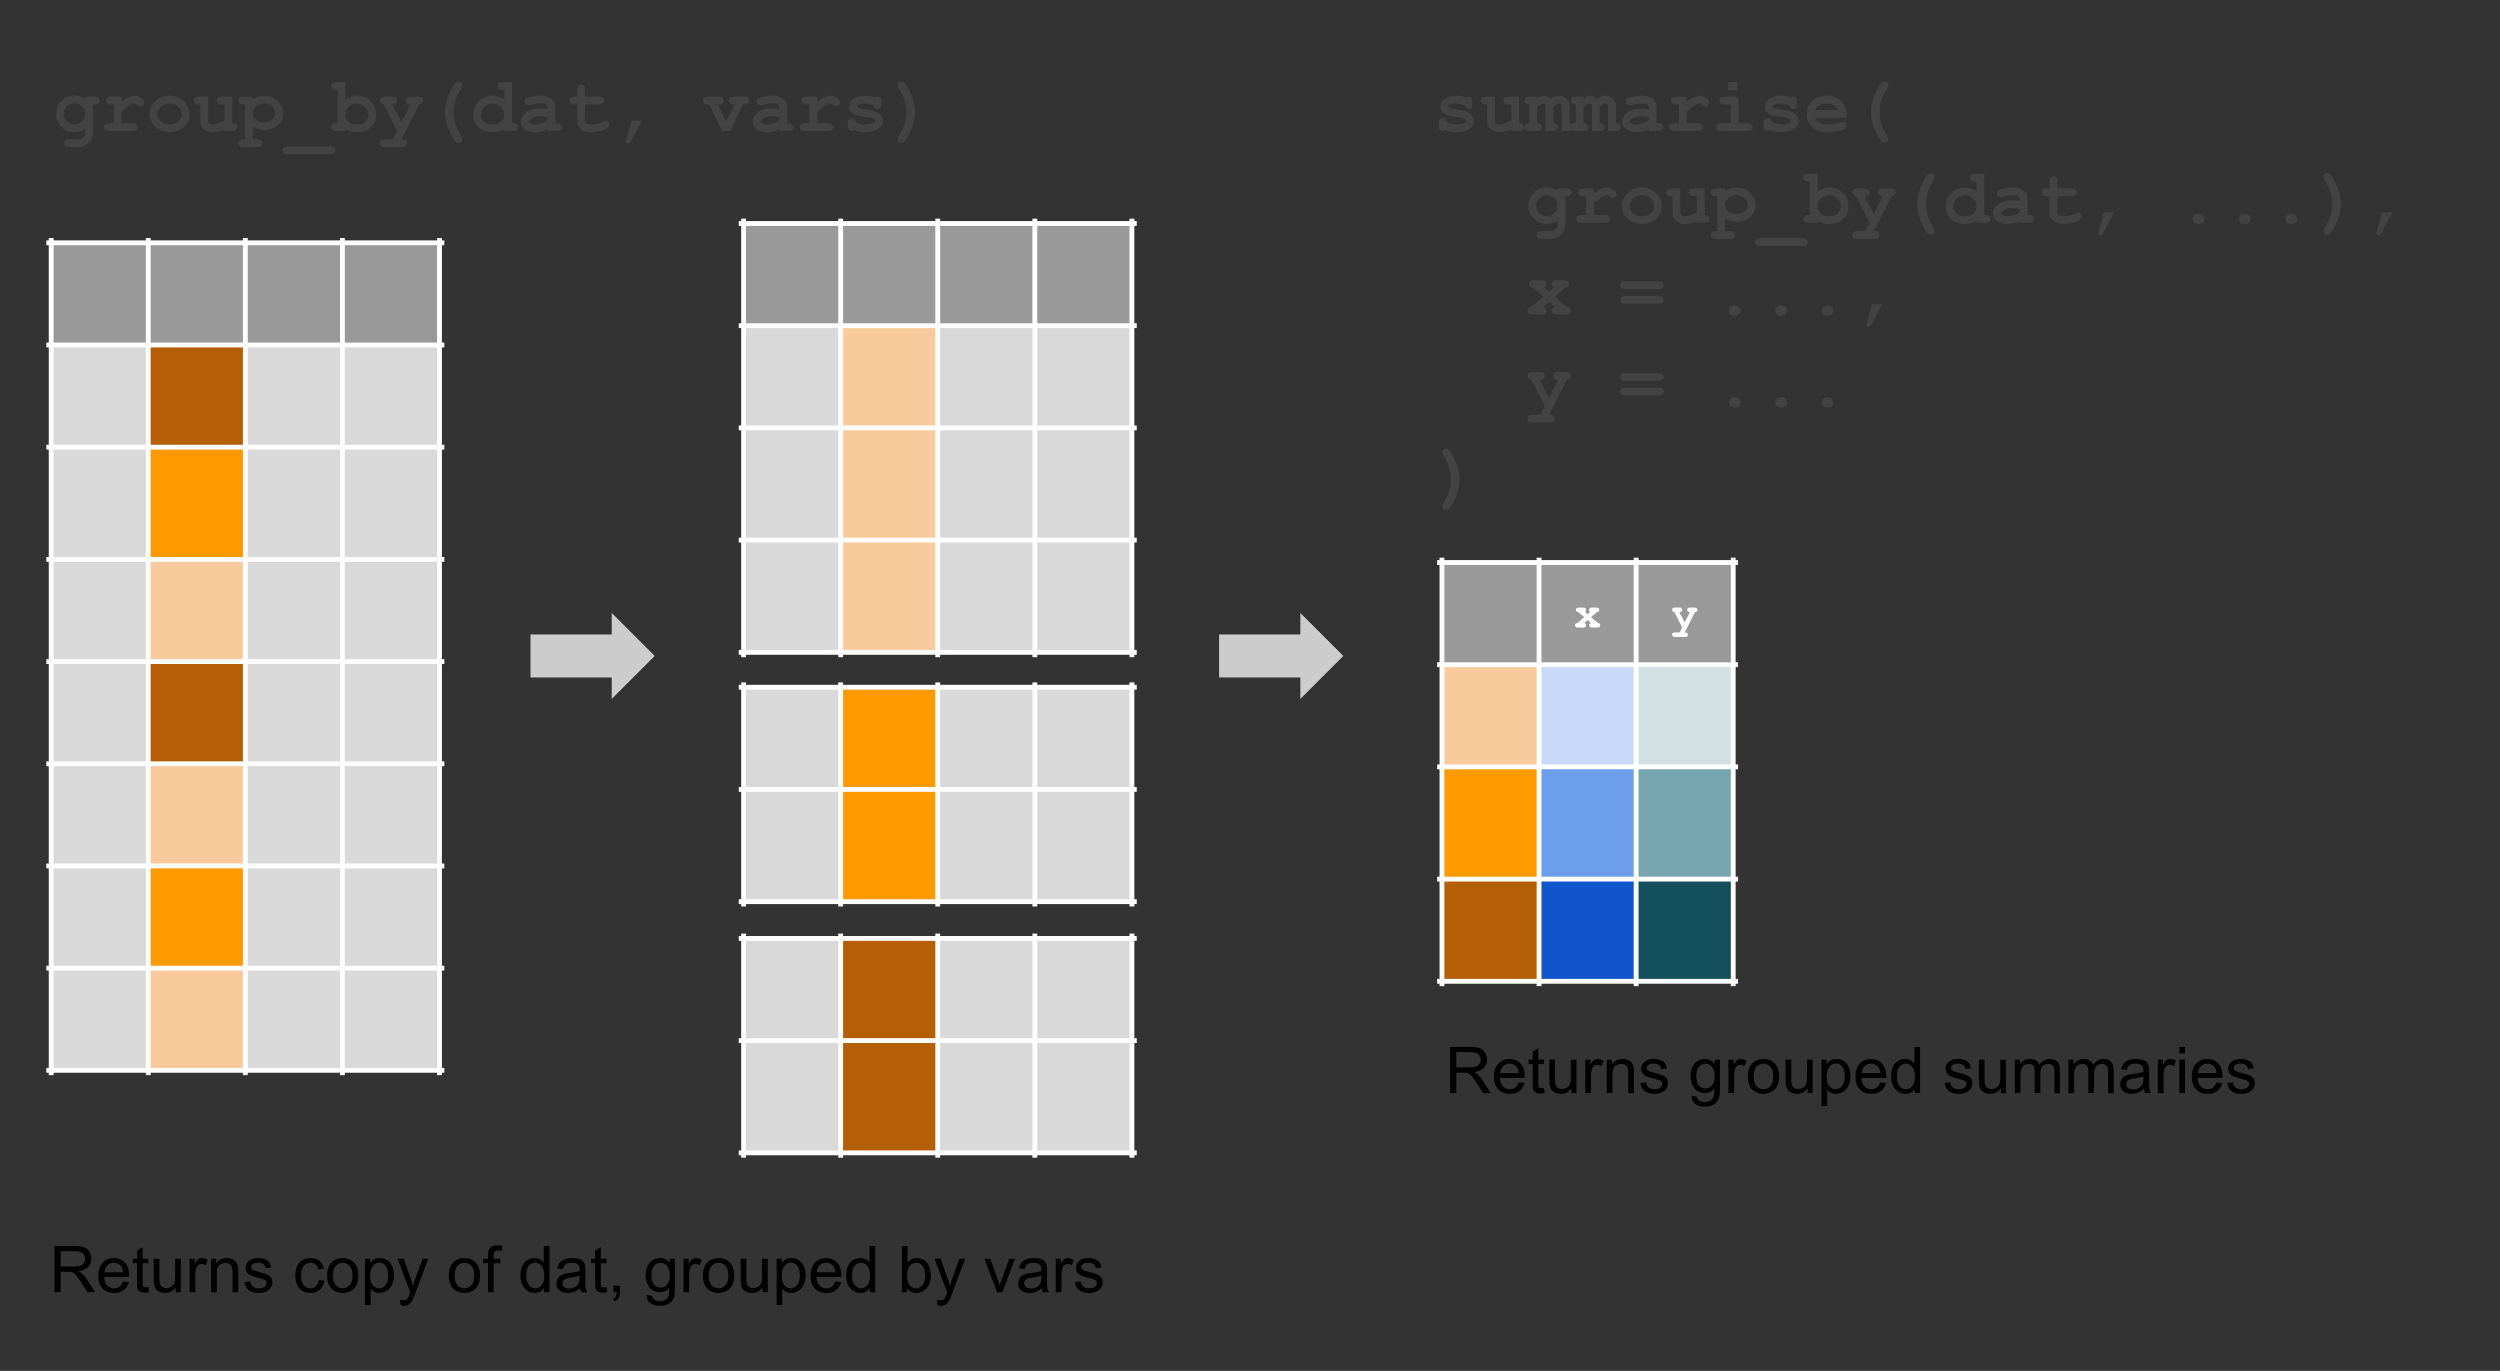 <svg version="1.1" viewBox="0.0 0.0 1035.06 567.572" fill="none" stroke="none" stroke-linecap="square" stroke-miterlimit="10" xmlns:xlink="http://www.w3.org/1999/xlink" xmlns="http://www.w3.org/2000/svg"><rect x="0.0" y="0.0" width="1035.06" height="567.572" fill="#333333" stroke="none"/><clipPath id="p.0"><path d="m0 0l1035.06 0l0 567.572l-1035.06 0l0 -567.572z" clip-rule="nonzero"/></clipPath><g clip-path="url(#p.0)"><path fill="#000000" fill-opacity="0.0" d="m0 0l1035.06 0l0 567.572l-1035.06 0z" fill-rule="evenodd"/><path shape-rendering="crispEdges" fill="#999999" d="m21.184 100.529l40.194 0l0 42.304l-40.194 0l0 -42.304z" fill-rule="nonzero"/><path shape-rendering="crispEdges" fill="#999999" d="m61.378 100.529l40.194 0l0 42.304l-40.194 0l0 -42.304z" fill-rule="nonzero"/><path shape-rendering="crispEdges" fill="#999999" d="m101.572 100.529l40.194 0l0 42.304l-40.194 0l0 -42.304z" fill-rule="nonzero"/><path shape-rendering="crispEdges" fill="#999999" d="m141.766 100.529l40.194 0l0 42.304l-40.194 0l0 -42.304z" fill-rule="nonzero"/><path shape-rendering="crispEdges" fill="#d9d9d9" d="m21.184 142.833l40.194 0l0 42.304l-40.194 0l0 -42.304z" fill-rule="nonzero"/><path shape-rendering="crispEdges" fill="#b45f06" d="m61.378 142.833l40.194 0l0 42.304l-40.194 0l0 -42.304z" fill-rule="nonzero"/><path shape-rendering="crispEdges" fill="#d9d9d9" d="m101.572 142.833l40.194 0l0 42.304l-40.194 0l0 -42.304z" fill-rule="nonzero"/><path shape-rendering="crispEdges" fill="#d9d9d9" d="m141.766 142.833l40.194 0l0 42.304l-40.194 0l0 -42.304z" fill-rule="nonzero"/><path shape-rendering="crispEdges" fill="#d9d9d9" d="m21.184 185.138l40.194 0l0 46.475l-40.194 0l0 -46.475z" fill-rule="nonzero"/><path shape-rendering="crispEdges" fill="#ff9900" d="m61.378 185.138l40.194 0l0 46.475l-40.194 0l0 -46.475z" fill-rule="nonzero"/><path shape-rendering="crispEdges" fill="#d9d9d9" d="m101.572 185.138l40.194 0l0 46.475l-40.194 0l0 -46.475z" fill-rule="nonzero"/><path shape-rendering="crispEdges" fill="#d9d9d9" d="m141.766 185.138l40.194 0l0 46.475l-40.194 0l0 -46.475z" fill-rule="nonzero"/><path shape-rendering="crispEdges" fill="#d9d9d9" d="m21.184 231.613l40.194 0l0 42.304l-40.194 0l0 -42.304z" fill-rule="nonzero"/><path shape-rendering="crispEdges" fill="#f9cb9c" d="m61.378 231.613l40.194 0l0 42.304l-40.194 0l0 -42.304z" fill-rule="nonzero"/><path shape-rendering="crispEdges" fill="#d9d9d9" d="m101.572 231.613l40.194 0l0 42.304l-40.194 0l0 -42.304z" fill-rule="nonzero"/><path shape-rendering="crispEdges" fill="#d9d9d9" d="m141.766 231.613l40.194 0l0 42.304l-40.194 0l0 -42.304z" fill-rule="nonzero"/><path shape-rendering="crispEdges" fill="#d9d9d9" d="m21.184 273.917l40.194 0l0 42.304l-40.194 0l0 -42.304z" fill-rule="nonzero"/><path shape-rendering="crispEdges" fill="#b45f06" d="m61.378 273.917l40.194 0l0 42.304l-40.194 0l0 -42.304z" fill-rule="nonzero"/><path shape-rendering="crispEdges" fill="#d9d9d9" d="m101.572 273.917l40.194 0l0 42.304l-40.194 0l0 -42.304z" fill-rule="nonzero"/><path shape-rendering="crispEdges" fill="#d9d9d9" d="m141.766 273.917l40.194 0l0 42.304l-40.194 0l0 -42.304z" fill-rule="nonzero"/><path shape-rendering="crispEdges" fill="#d9d9d9" d="m21.184 316.222l40.194 0l0 42.304l-40.194 0l0 -42.304z" fill-rule="nonzero"/><path shape-rendering="crispEdges" fill="#f9cb9c" d="m61.378 316.222l40.194 0l0 42.304l-40.194 0l0 -42.304z" fill-rule="nonzero"/><path shape-rendering="crispEdges" fill="#d9d9d9" d="m101.572 316.222l40.194 0l0 42.304l-40.194 0l0 -42.304z" fill-rule="nonzero"/><path shape-rendering="crispEdges" fill="#d9d9d9" d="m141.766 316.222l40.194 0l0 42.304l-40.194 0l0 -42.304z" fill-rule="nonzero"/><path shape-rendering="crispEdges" fill="#d9d9d9" d="m21.184 358.526l40.194 0l0 42.304l-40.194 0l0 -42.304z" fill-rule="nonzero"/><path shape-rendering="crispEdges" fill="#ff9900" d="m61.378 358.526l40.194 0l0 42.304l-40.194 0l0 -42.304z" fill-rule="nonzero"/><path shape-rendering="crispEdges" fill="#d9d9d9" d="m101.572 358.526l40.194 0l0 42.304l-40.194 0l0 -42.304z" fill-rule="nonzero"/><path shape-rendering="crispEdges" fill="#d9d9d9" d="m141.766 358.526l40.194 0l0 42.304l-40.194 0l0 -42.304z" fill-rule="nonzero"/><path shape-rendering="crispEdges" fill="#d9d9d9" d="m21.184 400.831l40.194 0l0 42.304l-40.194 0l0 -42.304z" fill-rule="nonzero"/><path shape-rendering="crispEdges" fill="#f9cb9c" d="m61.378 400.831l40.194 0l0 42.304l-40.194 0l0 -42.304z" fill-rule="nonzero"/><path shape-rendering="crispEdges" fill="#d9d9d9" d="m101.572 400.831l40.194 0l0 42.304l-40.194 0l0 -42.304z" fill-rule="nonzero"/><path shape-rendering="crispEdges" fill="#d9d9d9" d="m141.766 400.831l40.194 0l0 42.304l-40.194 0l0 -42.304z" fill-rule="nonzero"/><path stroke="#ffffff" stroke-width="2.0" stroke-linecap="butt" d="m21.184 99.529l0 344.606" fill-rule="nonzero"/><path stroke="#ffffff" stroke-width="2.0" stroke-linecap="butt" d="m61.378 99.529l0 344.606" fill-rule="nonzero"/><path stroke="#ffffff" stroke-width="2.0" stroke-linecap="butt" d="m101.572 99.529l0 344.606" fill-rule="nonzero"/><path stroke="#ffffff" stroke-width="2.0" stroke-linecap="butt" d="m141.766 99.529l0 344.606" fill-rule="nonzero"/><path stroke="#ffffff" stroke-width="2.0" stroke-linecap="butt" d="m181.961 99.529l0 344.606" fill-rule="nonzero"/><path stroke="#ffffff" stroke-width="2.0" stroke-linecap="butt" d="m20.184 100.529l162.777 0" fill-rule="nonzero"/><path stroke="#ffffff" stroke-width="2.0" stroke-linecap="butt" d="m20.184 142.833l162.777 0" fill-rule="nonzero"/><path stroke="#ffffff" stroke-width="2.0" stroke-linecap="butt" d="m20.184 185.138l162.777 0" fill-rule="nonzero"/><path stroke="#ffffff" stroke-width="2.0" stroke-linecap="butt" d="m20.184 231.613l162.777 0" fill-rule="nonzero"/><path stroke="#ffffff" stroke-width="2.0" stroke-linecap="butt" d="m20.184 273.917l162.777 0" fill-rule="nonzero"/><path stroke="#ffffff" stroke-width="2.0" stroke-linecap="butt" d="m20.184 316.222l162.777 0" fill-rule="nonzero"/><path stroke="#ffffff" stroke-width="2.0" stroke-linecap="butt" d="m20.184 358.526l162.777 0" fill-rule="nonzero"/><path stroke="#ffffff" stroke-width="2.0" stroke-linecap="butt" d="m20.184 400.831l162.777 0" fill-rule="nonzero"/><path stroke="#ffffff" stroke-width="2.0" stroke-linecap="butt" d="m20.184 443.135l162.777 0" fill-rule="nonzero"/><path fill="#cccccc" d="m219.634 262.689l33.638 0l0 -8.898l17.795 17.795l-17.795 17.795l0 -8.898l-33.638 0z" fill-rule="evenodd"/><path fill="#000000" fill-opacity="0.0" d="m13.184 14.507l396.913 0l0 59.339l-396.913 0z" fill-rule="evenodd"/><path fill="#434343" d="m35.309 40.992l0 -0.953l3.75 0q1.156 0 1.641 0.453q0.5 0.438 0.5 1.156q0 0.703 -0.5 1.156q-0.484 0.438 -1.641 0.438l-0.547 0l0 11.656q0 1.688 -0.719 2.938q-0.703 1.266 -2.172 2.172q-1.469 0.906 -3.312 0.906l-3.625 0q-1.156 0 -1.656 -0.453q-0.484 -0.438 -0.484 -1.141q0 -0.719 0.484 -1.172q0.5 -0.438 1.656 -0.438l3.531 0q1.469 0 2.281 -0.797q0.812 -0.797 0.812 -2.016l0 -1.562q-1.062 0.688 -2.172 1.031q-1.094 0.344 -2.25 0.344q-3.266 0 -5.469 -2.172q-2.203 -2.188 -2.203 -5.391q0 -3.219 2.203 -5.391q2.203 -2.188 5.469 -2.188q1.219 0 2.312 0.359q1.109 0.344 2.109 1.062zm-0.016 6.141q0 -1.766 -1.312 -3.062q-1.297 -1.297 -3.125 -1.297q-1.828 0 -3.141 1.297q-1.297 1.297 -1.297 3.062q0 1.781 1.297 3.078q1.312 1.281 3.141 1.281q1.828 0 3.125 -1.281q1.312 -1.297 1.312 -3.078zm15.031 -7.094l0 2.0q2.016 -1.453 3.172 -1.938q1.172 -0.484 2.188 -0.484q1.562 0 3.031 1.156q1.0 0.781 1.0 1.594q0 0.688 -0.484 1.172q-0.469 0.469 -1.141 0.469q-0.594 0 -1.25 -0.594q-0.656 -0.594 -1.172 -0.594q-0.672 0 -2.016 0.844q-1.328 0.844 -3.328 2.531l0 4.828l4.562 0q1.156 0 1.641 0.453q0.5 0.438 0.5 1.156q0 0.703 -0.5 1.156q-0.484 0.438 -1.641 0.438l-9.672 0q-1.156 0 -1.656 -0.438q-0.484 -0.453 -0.484 -1.172q0 -0.703 0.484 -1.141q0.5 -0.453 1.656 -0.453l1.906 0l0 -7.781l-1.156 0q-1.156 0 -1.656 -0.438q-0.484 -0.453 -0.484 -1.172q0 -0.703 0.484 -1.141q0.5 -0.453 1.656 -0.453l4.359 0zm28.187 7.359q0 1.844 -1.031 3.578q-1.016 1.719 -3.047 2.75q-2.016 1.016 -4.219 1.016q-2.188 0 -4.188 -1.0q-2.0 -1.016 -3.047 -2.75q-1.047 -1.734 -1.047 -3.625q0 -1.922 1.062 -3.766q1.062 -1.859 3.047 -2.922q2.0 -1.062 4.172 -1.062q2.188 0 4.203 1.094q2.031 1.078 3.062 2.922q1.031 1.828 1.031 3.766zm-3.203 0.016q0 -1.547 -1.109 -2.844q-1.516 -1.75 -3.984 -1.75q-2.172 0 -3.625 1.391q-1.453 1.391 -1.453 3.219q0 1.5 1.469 2.812q1.469 1.297 3.609 1.297q2.156 0 3.625 -1.297q1.469 -1.312 1.469 -2.828zm20.891 -7.375l0 10.984q1.016 0 1.5 0.453q0.484 0.453 0.484 1.156q0 0.703 -0.5 1.156q-0.484 0.438 -1.641 0.438l-3.047 0l0 -0.734q-1.375 0.625 -2.625 0.938q-1.25 0.312 -2.375 0.312q-1.578 0 -2.734 -0.656q-1.156 -0.672 -1.828 -1.844q-0.484 -0.844 -0.484 -2.109l0 -6.891l-0.547 0q-1.156 0 -1.656 -0.438q-0.484 -0.453 -0.484 -1.172q0 -0.703 0.484 -1.141q0.5 -0.453 1.656 -0.453l3.75 0l0 9.531q0 1.016 0.484 1.5q0.5 0.469 1.516 0.469q0.969 0 2.078 -0.375q1.125 -0.391 2.766 -1.391l0 -6.531l-1.156 0q-1.156 0 -1.656 -0.438q-0.484 -0.453 -0.484 -1.172q0 -0.703 0.484 -1.141q0.5 -0.453 1.656 -0.453l4.359 0zm8.422 12.422l0 5.25l1.922 0q1.156 0 1.641 0.438q0.5 0.453 0.5 1.172q0 0.703 -0.5 1.141q-0.484 0.453 -1.641 0.453l-5.672 0q-1.156 0 -1.656 -0.453q-0.484 -0.438 -0.484 -1.141q0 -0.719 0.5 -1.172q0.5 -0.438 1.641 -0.438l0.547 0l0 -14.469l-0.547 0q-1.156 0 -1.656 -0.438q-0.484 -0.453 -0.484 -1.172q0 -0.703 0.484 -1.141q0.5 -0.453 1.656 -0.453l3.75 0l0 1.094q1.125 -0.766 2.328 -1.141q1.203 -0.375 2.469 -0.375q3.281 0 5.594 2.234q2.312 2.219 2.312 5.094q0 3.172 -2.734 5.234q-2.281 1.719 -5.141 1.719q-1.234 0 -2.438 -0.359q-1.203 -0.359 -2.391 -1.078zm9.5 -5.5q0 -0.672 -0.531 -1.703q-0.531 -1.047 -1.641 -1.734q-1.094 -0.703 -2.578 -0.703q-2.391 0 -3.797 1.797q-0.953 1.234 -0.953 2.375q0 1.281 1.359 2.5q1.375 1.203 3.391 1.203q2.031 0 3.391 -1.203q1.359 -1.203 1.359 -2.531zm22.547 16.875l-17.594 0q-1.156 0 -1.641 -0.438q-0.5 -0.438 -0.5 -1.156q0 -0.719 0.5 -1.172q0.484 -0.438 1.641 -0.438l17.594 0q1.141 0 1.625 0.438q0.5 0.453 0.5 1.172q0 0.703 -0.484 1.141q-0.484 0.453 -1.641 0.453zm6.297 -29.875l0 7.188q1.172 -0.766 2.375 -1.141q1.219 -0.391 2.453 -0.391q3.328 0 5.641 2.297q2.312 2.297 2.312 5.547q0 3.109 -2.203 5.203q-2.203 2.078 -5.812 2.078q-1.281 0 -2.469 -0.328q-1.188 -0.328 -2.297 -0.969l0 0.781l-3.75 0q-1.156 0 -1.656 -0.438q-0.484 -0.453 -0.484 -1.172q0 -0.703 0.5 -1.141q0.5 -0.453 1.641 -0.453l0.547 0l0 -13.859l-0.547 0q-1.156 0 -1.656 -0.438q-0.484 -0.453 -0.484 -1.172q0 -0.703 0.484 -1.141q0.5 -0.453 1.656 -0.453l3.75 0zm9.578 13.594q0 -1.984 -1.391 -3.359q-1.391 -1.375 -3.406 -1.375q-2.0 0 -3.391 1.375q-1.391 1.375 -1.391 3.312q0 1.766 1.25 2.906q1.25 1.125 3.531 1.125q2.281 0 3.531 -1.125q1.266 -1.141 1.266 -2.859zm11.875 6.562l-5.547 -10.875q-0.781 -0.094 -1.188 -0.531q-0.406 -0.438 -0.406 -1.062q0 -0.719 0.484 -1.156q0.5 -0.453 1.656 -0.453l2.922 0q1.156 0 1.641 0.453q0.5 0.438 0.5 1.156q0 0.703 -0.5 1.156q-0.484 0.438 -1.547 0.438l3.781 7.359l3.75 -7.359q-1.031 0 -1.531 -0.438q-0.484 -0.453 -0.484 -1.172q0 -0.703 0.484 -1.141q0.5 -0.453 1.656 -0.453l3.016 0q1.141 0 1.625 0.453q0.5 0.438 0.5 1.156q0 0.641 -0.422 1.094q-0.422 0.438 -1.25 0.5l-7.344 14.469q1.203 0 1.578 0.234q0.75 0.484 0.75 1.375q0 0.703 -0.5 1.141q-0.484 0.453 -1.641 0.453l-6.984 0q-1.156 0 -1.656 -0.453q-0.484 -0.438 -0.484 -1.141q0 -0.719 0.484 -1.172q0.5 -0.438 1.656 -0.438l3.188 0l1.812 -3.594zm19.844 -7.672q0 -2.734 0.906 -5.531q0.672 -2.062 2.078 -4.594q1.016 -1.812 1.5 -2.219q0.484 -0.422 1.078 -0.422q0.688 0 1.156 0.469q0.469 0.469 0.469 1.125q0 0.453 -0.375 1.078q-1.688 2.766 -2.469 5.188q-0.766 2.422 -0.766 4.906q0 2.5 0.766 4.922q0.781 2.422 2.469 5.188q0.375 0.609 0.375 1.078q0 0.656 -0.469 1.125q-0.469 0.469 -1.156 0.469q-0.578 0 -1.016 -0.375q-0.625 -0.547 -1.656 -2.453q-1.484 -2.766 -2.031 -4.562q-0.859 -2.75 -0.859 -5.391zm27.703 -12.484l0 17.062l0.547 0q1.141 0 1.641 0.453q0.5 0.438 0.5 1.156q0 0.703 -0.5 1.156q-0.484 0.438 -1.641 0.438l-3.75 0l0 -0.781q-1.094 0.641 -2.297 0.969q-1.188 0.328 -2.469 0.328q-3.609 0 -5.812 -2.078q-2.203 -2.094 -2.203 -5.203q0 -3.25 2.312 -5.547q2.312 -2.297 5.641 -2.297q1.25 0 2.453 0.391q1.203 0.375 2.375 1.141l0 -3.984l-0.547 0q-1.156 0 -1.656 -0.438q-0.484 -0.453 -0.484 -1.156q0 -0.719 0.484 -1.156q0.5 -0.453 1.656 -0.453l3.75 0zm-3.203 13.594q0 -1.984 -1.391 -3.359q-1.391 -1.375 -3.406 -1.375q-2.0 0 -3.391 1.375q-1.391 1.375 -1.391 3.312q0 1.766 1.25 2.906q1.25 1.125 3.531 1.125q2.266 0 3.531 -1.125q1.266 -1.141 1.266 -2.859zm17.938 6.672l0 -0.75q-1.203 0.641 -2.656 0.953q-1.453 0.328 -2.641 0.328q-2.578 0 -4.188 -1.359q-1.609 -1.375 -1.609 -3.031q0 -2.016 2.047 -3.734q2.062 -1.734 5.688 -1.734q1.453 0 3.359 0.312l0 -0.766q0 -0.719 -0.625 -1.172q-0.609 -0.453 -2.344 -0.453q-1.422 0 -3.688 0.562q-0.844 0.203 -1.312 0.203q-0.641 0 -1.094 -0.453q-0.438 -0.469 -0.438 -1.188q0 -0.406 0.156 -0.703q0.156 -0.297 0.438 -0.469q0.281 -0.188 1.172 -0.438q1.188 -0.328 2.422 -0.516q1.234 -0.203 2.234 -0.203q2.984 0 4.625 1.297q1.656 1.281 1.656 3.516l0 6.594l0.547 0q1.156 0 1.641 0.453q0.5 0.438 0.5 1.156q0 0.703 -0.5 1.156q-0.484 0.438 -1.641 0.438l-3.75 0zm0 -5.734q-1.922 -0.375 -3.547 -0.375q-1.953 0 -3.359 0.953q-0.875 0.609 -0.875 1.234q0 0.453 0.422 0.734q0.781 0.516 2.141 0.516q1.156 0 2.609 -0.453q1.469 -0.453 2.609 -1.234l0 -1.375zm15.531 -5.25l0 6.422q0 1.031 0.422 1.359q0.656 0.516 2.344 0.516q2.453 0 4.531 -1.047q0.797 -0.406 1.25 -0.406q0.625 0 1.078 0.469q0.469 0.469 0.469 1.141q0 0.625 -0.5 1.078q-0.766 0.734 -3.031 1.359q-2.25 0.609 -3.797 0.609q-2.984 0 -4.484 -1.281q-1.484 -1.297 -1.484 -3.172l0 -7.047l-1.156 0q-1.156 0 -1.656 -0.438q-0.484 -0.453 -0.484 -1.172q0 -0.703 0.484 -1.141q0.5 -0.453 1.656 -0.453l1.156 0l0 -2.891q0 -1.156 0.438 -1.641q0.453 -0.5 1.172 -0.5q0.703 0 1.141 0.5q0.453 0.484 0.453 1.641l0 2.891l5.922 0q1.156 0 1.641 0.453q0.5 0.438 0.5 1.156q0 0.703 -0.5 1.156q-0.484 0.438 -1.641 0.438l-5.922 0zm19.234 6.672l4.281 0l-4.609 8.688q-0.406 0.766 -1.016 0.766q-0.406 0 -0.703 -0.266q-0.281 -0.266 -0.281 -0.594q0 -0.234 0.109 -0.641l2.219 -7.953zm39.188 0.422l3.453 -7.094q-1.281 0 -1.641 -0.219q-0.781 -0.484 -0.781 -1.391q0 -0.703 0.484 -1.141q0.5 -0.453 1.656 -0.453l4.391 0q1.156 0 1.641 0.453q0.5 0.438 0.5 1.156q0 0.703 -0.5 1.156q-0.484 0.438 -1.641 0.438l-0.531 0l-5.359 10.984l-3.344 0l-5.359 -10.984l-0.453 0q-1.156 0 -1.656 -0.438q-0.484 -0.453 -0.484 -1.172q0 -0.703 0.484 -1.141q0.5 -0.453 1.656 -0.453l4.297 0q1.141 0 1.625 0.453q0.5 0.438 0.5 1.156q0 0.891 -0.75 1.359q-0.375 0.234 -1.672 0.234l3.484 7.094zm22.062 3.891l0 -0.75q-1.203 0.641 -2.656 0.953q-1.453 0.328 -2.641 0.328q-2.578 0 -4.188 -1.359q-1.609 -1.375 -1.609 -3.031q0 -2.016 2.047 -3.734q2.062 -1.734 5.688 -1.734q1.453 0 3.359 0.312l0 -0.766q0 -0.719 -0.625 -1.172q-0.609 -0.453 -2.344 -0.453q-1.422 0 -3.688 0.562q-0.844 0.203 -1.312 0.203q-0.641 0 -1.094 -0.453q-0.438 -0.469 -0.438 -1.188q0 -0.406 0.156 -0.703q0.156 -0.297 0.438 -0.469q0.281 -0.188 1.172 -0.438q1.188 -0.328 2.422 -0.516q1.234 -0.203 2.234 -0.203q2.984 0 4.625 1.297q1.656 1.281 1.656 3.516l0 6.594l0.547 0q1.156 0 1.641 0.453q0.5 0.438 0.5 1.156q0 0.703 -0.5 1.156q-0.484 0.438 -1.641 0.438l-3.75 0zm0 -5.734q-1.922 -0.375 -3.547 -0.375q-1.953 0 -3.359 0.953q-0.875 0.609 -0.875 1.234q0 0.453 0.422 0.734q0.781 0.516 2.141 0.516q1.156 0 2.609 -0.453q1.469 -0.453 2.609 -1.234l0 -1.375zm15.656 -8.453l0 2.0q2.016 -1.453 3.172 -1.938q1.172 -0.484 2.188 -0.484q1.562 0 3.031 1.156q1.0 0.781 1.0 1.594q0 0.688 -0.484 1.172q-0.469 0.469 -1.141 0.469q-0.594 0 -1.25 -0.594q-0.656 -0.594 -1.172 -0.594q-0.672 0 -2.016 0.844q-1.328 0.844 -3.328 2.531l0 4.828l4.562 0q1.156 0 1.641 0.453q0.5 0.438 0.5 1.156q0 0.703 -0.5 1.156q-0.484 0.438 -1.641 0.438l-9.672 0q-1.156 0 -1.656 -0.438q-0.484 -0.453 -0.484 -1.172q0 -0.703 0.484 -1.141q0.5 -0.453 1.656 -0.453l1.906 0l0 -7.781l-1.156 0q-1.156 0 -1.656 -0.438q-0.484 -0.453 -0.484 -1.172q0 -0.703 0.484 -1.141q0.5 -0.453 1.656 -0.453l4.359 0zm23.328 3.75q-0.781 -0.484 -1.641 -0.719q-0.859 -0.25 -1.797 -0.25q-1.859 0 -2.953 0.609q-0.484 0.266 -0.484 0.578q0 0.359 0.656 0.703q0.5 0.25 2.234 0.484q3.188 0.438 4.438 0.875q1.641 0.578 2.531 1.719q0.891 1.141 0.891 2.406q0 1.719 -1.516 2.875q-2.172 1.672 -5.641 1.672q-1.391 0 -2.578 -0.25q-1.172 -0.234 -2.156 -0.703q-0.234 0.203 -0.5 0.312q-0.266 0.109 -0.547 0.109q-0.75 0 -1.203 -0.484q-0.438 -0.5 -0.438 -1.656l0 -1.078q0 -1.156 0.438 -1.641q0.453 -0.5 1.172 -0.5q0.578 0 0.969 0.328q0.391 0.312 0.609 1.094q0.734 0.625 1.766 0.953q1.031 0.312 2.375 0.312q2.203 0 3.422 -0.688q0.578 -0.344 0.578 -0.719q0 -0.625 -0.828 -1.031q-0.828 -0.406 -3.422 -0.688q-3.859 -0.406 -5.156 -1.562q-1.297 -1.141 -1.297 -2.812q0 -1.719 1.453 -2.859q1.969 -1.562 5.156 -1.562q1.109 0 2.125 0.219q1.031 0.203 1.969 0.641q0.297 -0.219 0.547 -0.328q0.266 -0.109 0.484 -0.109q0.656 0 1.094 0.5q0.438 0.484 0.438 1.641l0 0.781q0 1.047 -0.25 1.422q-0.5 0.719 -1.359 0.719q-0.578 0 -1.016 -0.359q-0.438 -0.359 -0.562 -0.953zm17.109 2.656q0 2.734 -0.906 5.547q-0.672 2.062 -2.078 4.578q-1.016 1.812 -1.5 2.234q-0.484 0.422 -1.078 0.422q-0.688 0 -1.156 -0.469q-0.469 -0.469 -0.469 -1.125q0 -0.469 0.375 -1.078q1.688 -2.766 2.453 -5.188q0.781 -2.422 0.781 -4.922q0 -2.484 -0.781 -4.906q-0.766 -2.422 -2.453 -5.188q-0.375 -0.625 -0.375 -1.078q0 -0.656 0.469 -1.125q0.469 -0.469 1.156 -0.469q0.578 0 1.016 0.375q0.625 0.531 1.656 2.453q1.484 2.766 2.031 4.547q0.859 2.766 0.859 5.391z" fill-rule="nonzero"/><path fill="#000000" fill-opacity="0.0" d="m11.472 500.409l474.898 0l0 82.362l-474.898 0z" fill-rule="evenodd"/><path fill="#000000" d="m22.566 535.009l0 -19.078l8.469 0q2.547 0 3.875 0.516q1.328 0.516 2.109 1.812q0.797 1.297 0.797 2.875q0 2.031 -1.312 3.422q-1.312 1.391 -4.062 1.766q1.016 0.484 1.531 0.953q1.109 1.016 2.094 2.547l3.312 5.188l-3.172 0l-2.516 -3.969q-1.109 -1.719 -1.828 -2.625q-0.719 -0.922 -1.281 -1.281q-0.562 -0.359 -1.156 -0.5q-0.422 -0.094 -1.406 -0.094l-2.922 0l0 8.469l-2.531 0zm2.531 -10.656l5.422 0q1.734 0 2.703 -0.359q0.984 -0.359 1.484 -1.141q0.516 -0.797 0.516 -1.719q0 -1.359 -0.984 -2.219q-0.984 -0.875 -3.109 -0.875l-6.031 0l0 6.312zm25.844 6.203l2.422 0.297q-0.578 2.125 -2.125 3.297q-1.547 1.172 -3.953 1.172q-3.031 0 -4.812 -1.859q-1.781 -1.875 -1.781 -5.25q0 -3.484 1.797 -5.406q1.797 -1.938 4.672 -1.938q2.766 0 4.516 1.891q1.766 1.891 1.766 5.312q0 0.203 -0.016 0.625l-10.312 0q0.141 2.281 1.297 3.5q1.156 1.203 2.891 1.203q1.281 0 2.188 -0.672q0.922 -0.688 1.453 -2.172zm-7.688 -3.781l7.719 0q-0.156 -1.75 -0.891 -2.625q-1.125 -1.344 -2.906 -1.344q-1.609 0 -2.719 1.078q-1.094 1.078 -1.203 2.891zm18.169 6.141l0.328 2.062q-0.984 0.219 -1.766 0.219q-1.266 0 -1.969 -0.406q-0.703 -0.406 -1.0 -1.062q-0.281 -0.656 -0.281 -2.766l0 -7.953l-1.719 0l0 -1.828l1.719 0l0 -3.422l2.328 -1.406l0 4.828l2.359 0l0 1.828l-2.359 0l0 8.078q0 1.0 0.125 1.297q0.125 0.281 0.406 0.453q0.281 0.172 0.797 0.172q0.391 0 1.031 -0.094zm11.343 2.094l0 -2.031q-1.609 2.344 -4.375 2.344q-1.234 0 -2.297 -0.469q-1.062 -0.469 -1.578 -1.172q-0.5 -0.719 -0.719 -1.75q-0.141 -0.688 -0.141 -2.188l0 -8.562l2.344 0l0 7.672q0 1.828 0.141 2.469q0.219 0.922 0.938 1.453q0.719 0.531 1.766 0.531q1.062 0 1.984 -0.531q0.922 -0.547 1.297 -1.469q0.391 -0.938 0.391 -2.719l0 -7.406l2.344 0l0 13.828l-2.094 0zm5.747 0l0 -13.828l2.109 0l0 2.094q0.797 -1.469 1.484 -1.938q0.688 -0.469 1.5 -0.469q1.188 0 2.406 0.766l-0.797 2.172q-0.859 -0.516 -1.719 -0.516q-0.766 0 -1.391 0.469q-0.609 0.453 -0.859 1.281q-0.391 1.25 -0.391 2.734l0 7.234l-2.344 0zm8.892 0l0 -13.828l2.109 0l0 1.969q1.531 -2.281 4.406 -2.281q1.25 0 2.297 0.453q1.047 0.453 1.562 1.188q0.531 0.719 0.734 1.719q0.125 0.656 0.125 2.281l0 8.5l-2.344 0l0 -8.406q0 -1.438 -0.281 -2.141q-0.266 -0.719 -0.969 -1.141q-0.688 -0.422 -1.625 -0.422q-1.484 0 -2.578 0.953q-1.094 0.953 -1.094 3.609l0 7.547l-2.344 0zm13.887 -4.125l2.328 -0.359q0.188 1.391 1.078 2.141q0.891 0.734 2.5 0.734q1.609 0 2.391 -0.656q0.781 -0.656 0.781 -1.547q0 -0.797 -0.688 -1.25q-0.484 -0.312 -2.391 -0.797q-2.578 -0.656 -3.578 -1.125q-1.0 -0.469 -1.516 -1.312q-0.516 -0.844 -0.516 -1.859q0 -0.922 0.422 -1.703q0.438 -0.797 1.156 -1.312q0.547 -0.406 1.484 -0.688q0.953 -0.281 2.031 -0.281q1.625 0 2.859 0.469q1.234 0.469 1.812 1.281q0.594 0.797 0.812 2.141l-2.297 0.312q-0.156 -1.078 -0.906 -1.672q-0.75 -0.594 -2.109 -0.594q-1.609 0 -2.312 0.531q-0.688 0.531 -0.688 1.25q0 0.453 0.297 0.812q0.281 0.375 0.891 0.625q0.359 0.141 2.078 0.609q2.484 0.656 3.469 1.078q0.984 0.422 1.531 1.234q0.562 0.797 0.562 2.0q0 1.172 -0.688 2.219q-0.672 1.031 -1.969 1.594q-1.281 0.562 -2.906 0.562q-2.703 0 -4.125 -1.109q-1.406 -1.125 -1.797 -3.328zm30.703 -0.938l2.297 0.297q-0.375 2.391 -1.938 3.734q-1.547 1.344 -3.812 1.344q-2.844 0 -4.562 -1.844q-1.719 -1.859 -1.719 -5.328q0 -2.234 0.734 -3.906q0.75 -1.688 2.266 -2.531q1.516 -0.844 3.297 -0.844q2.25 0 3.672 1.141q1.438 1.141 1.844 3.234l-2.281 0.359q-0.328 -1.391 -1.156 -2.094q-0.812 -0.703 -1.984 -0.703q-1.781 0 -2.891 1.266q-1.094 1.266 -1.094 4.016q0 2.781 1.062 4.047q1.062 1.266 2.781 1.266q1.391 0 2.312 -0.844q0.922 -0.859 1.172 -2.609zm3.438 -1.844q0 -3.844 2.125 -5.688q1.781 -1.547 4.344 -1.547q2.859 0 4.656 1.875q1.812 1.859 1.812 5.156q0 2.672 -0.797 4.203q-0.797 1.531 -2.328 2.375q-1.531 0.844 -3.344 0.844q-2.891 0 -4.688 -1.859q-1.781 -1.859 -1.781 -5.359zm2.406 0q0 2.656 1.156 3.984q1.156 1.312 2.906 1.312q1.75 0 2.906 -1.328q1.156 -1.328 1.156 -4.047q0 -2.562 -1.172 -3.891q-1.156 -1.328 -2.891 -1.328q-1.75 0 -2.906 1.328q-1.156 1.312 -1.156 3.969zm13.278 12.203l0 -19.125l2.141 0l0 1.797q0.75 -1.047 1.703 -1.578q0.953 -0.531 2.312 -0.531q1.766 0 3.109 0.922q1.359 0.906 2.047 2.562q0.688 1.656 0.688 3.641q0 2.125 -0.766 3.828q-0.75 1.688 -2.203 2.594q-1.453 0.906 -3.047 0.906q-1.172 0 -2.109 -0.484q-0.922 -0.5 -1.531 -1.266l0 6.734l-2.344 0zm2.125 -12.125q0 2.656 1.078 3.938q1.094 1.281 2.625 1.281q1.562 0 2.672 -1.312q1.109 -1.328 1.109 -4.109q0 -2.641 -1.094 -3.953q-1.078 -1.312 -2.594 -1.312q-1.484 0 -2.641 1.406q-1.156 1.391 -1.156 4.062zm12.606 12.156l-0.266 -2.203q0.766 0.203 1.344 0.203q0.781 0 1.25 -0.266q0.469 -0.25 0.766 -0.719q0.219 -0.359 0.719 -1.75q0.062 -0.188 0.203 -0.562l-5.25 -13.859l2.531 0l2.875 8.016q0.562 1.516 1.0 3.203q0.406 -1.625 0.969 -3.156l2.953 -8.062l2.344 0l-5.266 14.062q-0.844 2.281 -1.312 3.141q-0.625 1.156 -1.438 1.688q-0.797 0.547 -1.922 0.547q-0.672 0 -1.5 -0.281zm19.968 -12.234q0 -3.844 2.125 -5.688q1.781 -1.547 4.344 -1.547q2.859 0 4.656 1.875q1.812 1.859 1.812 5.156q0 2.672 -0.797 4.203q-0.797 1.531 -2.328 2.375q-1.531 0.844 -3.344 0.844q-2.891 0 -4.688 -1.859q-1.781 -1.859 -1.781 -5.359zm2.406 0q0 2.656 1.156 3.984q1.156 1.312 2.906 1.312q1.75 0 2.906 -1.328q1.156 -1.328 1.156 -4.047q0 -2.562 -1.172 -3.891q-1.156 -1.328 -2.891 -1.328q-1.75 0 -2.906 1.328q-1.156 1.312 -1.156 3.969zm13.841 6.906l0 -12.0l-2.062 0l0 -1.828l2.062 0l0 -1.469q0 -1.391 0.25 -2.062q0.344 -0.922 1.188 -1.484q0.859 -0.562 2.391 -0.562q0.984 0 2.188 0.234l-0.344 2.047q-0.734 -0.141 -1.391 -0.141q-1.062 0 -1.516 0.469q-0.438 0.453 -0.438 1.703l0 1.266l2.703 0l0 1.828l-2.703 0l0 12.0l-2.328 0zm23.218 0l0 -1.75q-1.312 2.062 -3.859 2.062q-1.656 0 -3.047 -0.906q-1.375 -0.922 -2.141 -2.547q-0.766 -1.641 -0.766 -3.75q0 -2.078 0.688 -3.766q0.703 -1.688 2.078 -2.578q1.375 -0.906 3.078 -0.906q1.25 0 2.219 0.531q0.984 0.531 1.594 1.375l0 -6.844l2.344 0l0 19.078l-2.188 0zm-7.406 -6.891q0 2.641 1.125 3.969q1.125 1.312 2.641 1.312q1.531 0 2.609 -1.25q1.078 -1.266 1.078 -3.844q0 -2.844 -1.094 -4.172q-1.094 -1.328 -2.703 -1.328q-1.547 0 -2.609 1.281q-1.047 1.281 -1.047 4.031zm22.294 5.188q-1.312 1.109 -2.516 1.562q-1.203 0.453 -2.578 0.453q-2.281 0 -3.5 -1.109q-1.219 -1.109 -1.219 -2.844q0 -1.016 0.453 -1.859q0.469 -0.844 1.219 -1.344q0.75 -0.516 1.688 -0.766q0.688 -0.188 2.078 -0.359q2.828 -0.328 4.172 -0.797q0.016 -0.484 0.016 -0.625q0 -1.422 -0.656 -2.016q-0.906 -0.797 -2.672 -0.797q-1.656 0 -2.453 0.594q-0.781 0.578 -1.156 2.047l-2.297 -0.312q0.312 -1.469 1.031 -2.375q0.719 -0.906 2.062 -1.391q1.359 -0.5 3.141 -0.5q1.781 0 2.875 0.422q1.109 0.422 1.625 1.047q0.531 0.625 0.734 1.594q0.125 0.594 0.125 2.156l0 3.125q0 3.266 0.141 4.141q0.156 0.859 0.594 1.656l-2.438 0q-0.375 -0.734 -0.469 -1.703zm-0.203 -5.234q-1.266 0.516 -3.828 0.891q-1.438 0.203 -2.047 0.469q-0.594 0.25 -0.922 0.75q-0.312 0.5 -0.312 1.125q0 0.938 0.703 1.562q0.703 0.625 2.078 0.625q1.344 0 2.391 -0.594q1.062 -0.594 1.562 -1.625q0.375 -0.797 0.375 -2.344l0 -0.859zm11.122 4.844l0.328 2.062q-0.984 0.219 -1.766 0.219q-1.266 0 -1.969 -0.406q-0.703 -0.406 -1.0 -1.062q-0.281 -0.656 -0.281 -2.766l0 -7.953l-1.719 0l0 -1.828l1.719 0l0 -3.422l2.328 -1.406l0 4.828l2.359 0l0 1.828l-2.359 0l0 8.078q0 1.0 0.125 1.297q0.125 0.281 0.406 0.453q0.281 0.172 0.797 0.172q0.391 0 1.031 -0.094zm2.906 2.094l0 -2.672l2.656 0l0 2.672q0 1.469 -0.516 2.375q-0.516 0.906 -1.656 1.406l-0.641 -1.016q0.734 -0.312 1.078 -0.953q0.359 -0.625 0.406 -1.812l-1.328 0zm13.765 1.141l2.281 0.344q0.141 1.047 0.797 1.531q0.859 0.656 2.375 0.656q1.625 0 2.5 -0.656q0.891 -0.641 1.203 -1.812q0.188 -0.719 0.172 -3.016q-1.531 1.812 -3.828 1.812q-2.844 0 -4.406 -2.047q-1.562 -2.062 -1.562 -4.938q0 -1.984 0.719 -3.656q0.719 -1.672 2.078 -2.578q1.359 -0.922 3.188 -0.922q2.453 0 4.031 1.984l0 -1.672l2.172 0l0 11.953q0 3.234 -0.656 4.578q-0.656 1.344 -2.094 2.125q-1.422 0.781 -3.5 0.781q-2.469 0 -4.0 -1.109q-1.516 -1.109 -1.469 -3.359zm1.938 -8.297q0 2.719 1.078 3.969q1.078 1.25 2.703 1.25q1.625 0 2.719 -1.234q1.094 -1.25 1.094 -3.906q0 -2.547 -1.125 -3.828q-1.125 -1.297 -2.719 -1.297q-1.562 0 -2.656 1.281q-1.094 1.266 -1.094 3.766zm13.294 7.156l0 -13.828l2.109 0l0 2.094q0.797 -1.469 1.484 -1.938q0.688 -0.469 1.5 -0.469q1.188 0 2.406 0.766l-0.797 2.172q-0.859 -0.516 -1.719 -0.516q-0.766 0 -1.391 0.469q-0.609 0.453 -0.859 1.281q-0.391 1.25 -0.391 2.734l0 7.234l-2.344 0zm8.033 -6.906q0 -3.844 2.125 -5.688q1.781 -1.547 4.344 -1.547q2.859 0 4.656 1.875q1.812 1.859 1.812 5.156q0 2.672 -0.797 4.203q-0.797 1.531 -2.328 2.375q-1.531 0.844 -3.344 0.844q-2.891 0 -4.688 -1.859q-1.781 -1.859 -1.781 -5.359zm2.406 0q0 2.656 1.156 3.984q1.156 1.312 2.906 1.312q1.75 0 2.906 -1.328q1.156 -1.328 1.156 -4.047q0 -2.562 -1.172 -3.891q-1.156 -1.328 -2.891 -1.328q-1.75 0 -2.906 1.328q-1.156 1.312 -1.156 3.969zm22.341 6.906l0 -2.031q-1.609 2.344 -4.375 2.344q-1.234 0 -2.297 -0.469q-1.062 -0.469 -1.578 -1.172q-0.5 -0.719 -0.719 -1.75q-0.141 -0.688 -0.141 -2.188l0 -8.562l2.344 0l0 7.672q0 1.828 0.141 2.469q0.219 0.922 0.938 1.453q0.719 0.531 1.766 0.531q1.062 0 1.984 -0.531q0.922 -0.547 1.297 -1.469q0.391 -0.938 0.391 -2.719l0 -7.406l2.344 0l0 13.828l-2.094 0zm5.762 5.297l0 -19.125l2.141 0l0 1.797q0.75 -1.047 1.703 -1.578q0.953 -0.531 2.312 -0.531q1.766 0 3.109 0.922q1.359 0.906 2.047 2.562q0.688 1.656 0.688 3.641q0 2.125 -0.766 3.828q-0.75 1.688 -2.203 2.594q-1.453 0.906 -3.047 0.906q-1.172 0 -2.109 -0.484q-0.922 -0.5 -1.531 -1.266l0 6.734l-2.344 0zm2.125 -12.125q0 2.656 1.078 3.938q1.094 1.281 2.625 1.281q1.562 0 2.672 -1.312q1.109 -1.328 1.109 -4.109q0 -2.641 -1.094 -3.953q-1.078 -1.312 -2.594 -1.312q-1.484 0 -2.641 1.406q-1.156 1.391 -1.156 4.062zm22.169 2.375l2.422 0.297q-0.578 2.125 -2.125 3.297q-1.547 1.172 -3.953 1.172q-3.031 0 -4.812 -1.859q-1.781 -1.875 -1.781 -5.25q0 -3.484 1.797 -5.406q1.797 -1.938 4.672 -1.938q2.766 0 4.516 1.891q1.766 1.891 1.766 5.312q0 0.203 -0.016 0.625l-10.312 0q0.141 2.281 1.297 3.5q1.156 1.203 2.891 1.203q1.281 0 2.188 -0.672q0.922 -0.688 1.453 -2.172zm-7.688 -3.781l7.719 0q-0.156 -1.75 -0.891 -2.625q-1.125 -1.344 -2.906 -1.344q-1.609 0 -2.719 1.078q-1.094 1.078 -1.203 2.891zm22.012 8.234l0 -1.75q-1.312 2.062 -3.859 2.062q-1.656 0 -3.047 -0.906q-1.375 -0.922 -2.141 -2.547q-0.766 -1.641 -0.766 -3.75q0 -2.078 0.688 -3.766q0.703 -1.688 2.078 -2.578q1.375 -0.906 3.078 -0.906q1.25 0 2.219 0.531q0.984 0.531 1.594 1.375l0 -6.844l2.344 0l0 19.078l-2.188 0zm-7.406 -6.891q0 2.641 1.125 3.969q1.125 1.312 2.641 1.312q1.531 0 2.609 -1.25q1.078 -1.266 1.078 -3.844q0 -2.844 -1.094 -4.172q-1.094 -1.328 -2.703 -1.328q-1.547 0 -2.609 1.281q-1.047 1.281 -1.047 4.031zm22.84 6.891l-2.172 0l0 -19.078l2.344 0l0 6.797q1.484 -1.859 3.781 -1.859q1.281 0 2.406 0.516q1.141 0.516 1.875 1.453q0.75 0.922 1.156 2.25q0.422 1.312 0.422 2.797q0 3.562 -1.766 5.5q-1.75 1.938 -4.219 1.938q-2.438 0 -3.828 -2.047l0 1.734zm-0.031 -7.016q0 2.484 0.672 3.594q1.109 1.812 3.0 1.812q1.531 0 2.656 -1.328q1.125 -1.344 1.125 -3.984q0 -2.703 -1.078 -3.984q-1.078 -1.297 -2.594 -1.297q-1.547 0 -2.672 1.328q-1.109 1.328 -1.109 3.859zm12.591 12.344l-0.266 -2.203q0.766 0.203 1.344 0.203q0.781 0 1.25 -0.266q0.469 -0.25 0.766 -0.719q0.219 -0.359 0.719 -1.75q0.062 -0.188 0.203 -0.562l-5.25 -13.859l2.531 0l2.875 8.016q0.562 1.516 1.0 3.203q0.406 -1.625 0.969 -3.156l2.953 -8.062l2.344 0l-5.266 14.062q-0.844 2.281 -1.312 3.141q-0.625 1.156 -1.438 1.688q-0.797 0.547 -1.922 0.547q-0.672 0 -1.5 -0.281zm24.672 -5.328l-5.25 -13.828l2.469 0l2.969 8.281q0.484 1.344 0.891 2.781q0.297 -1.094 0.859 -2.625l3.078 -8.438l2.406 0l-5.234 13.828l-2.188 0zm18.516 -1.703q-1.312 1.109 -2.516 1.562q-1.203 0.453 -2.578 0.453q-2.281 0 -3.5 -1.109q-1.219 -1.109 -1.219 -2.844q0 -1.016 0.453 -1.859q0.469 -0.844 1.219 -1.344q0.75 -0.516 1.688 -0.766q0.688 -0.188 2.078 -0.359q2.828 -0.328 4.172 -0.797q0.016 -0.484 0.016 -0.625q0 -1.422 -0.656 -2.016q-0.906 -0.797 -2.672 -0.797q-1.656 0 -2.453 0.594q-0.781 0.578 -1.156 2.047l-2.297 -0.312q0.312 -1.469 1.031 -2.375q0.719 -0.906 2.062 -1.391q1.359 -0.5 3.141 -0.5q1.781 0 2.875 0.422q1.109 0.422 1.625 1.047q0.531 0.625 0.734 1.594q0.125 0.594 0.125 2.156l0 3.125q0 3.266 0.141 4.141q0.156 0.859 0.594 1.656l-2.438 0q-0.375 -0.734 -0.469 -1.703zm-0.203 -5.234q-1.266 0.516 -3.828 0.891q-1.438 0.203 -2.047 0.469q-0.594 0.25 -0.922 0.75q-0.312 0.5 -0.312 1.125q0 0.938 0.703 1.562q0.703 0.625 2.078 0.625q1.344 0 2.391 -0.594q1.062 -0.594 1.562 -1.625q0.375 -0.797 0.375 -2.344l0 -0.859zm5.981 6.938l0 -13.828l2.109 0l0 2.094q0.797 -1.469 1.484 -1.938q0.688 -0.469 1.5 -0.469q1.188 0 2.406 0.766l-0.797 2.172q-0.859 -0.516 -1.719 -0.516q-0.766 0 -1.391 0.469q-0.609 0.453 -0.859 1.281q-0.391 1.25 -0.391 2.734l0 7.234l-2.344 0zm7.955 -4.125l2.328 -0.359q0.188 1.391 1.078 2.141q0.891 0.734 2.5 0.734q1.609 0 2.391 -0.656q0.781 -0.656 0.781 -1.547q0 -0.797 -0.688 -1.25q-0.484 -0.312 -2.391 -0.797q-2.578 -0.656 -3.578 -1.125q-1.0 -0.469 -1.516 -1.312q-0.516 -0.844 -0.516 -1.859q0 -0.922 0.422 -1.703q0.438 -0.797 1.156 -1.312q0.547 -0.406 1.484 -0.688q0.953 -0.281 2.031 -0.281q1.625 0 2.859 0.469q1.234 0.469 1.812 1.281q0.594 0.797 0.812 2.141l-2.297 0.312q-0.156 -1.078 -0.906 -1.672q-0.75 -0.594 -2.109 -0.594q-1.609 0 -2.312 0.531q-0.688 0.531 -0.688 1.25q0 0.453 0.297 0.812q0.281 0.375 0.891 0.625q0.359 0.141 2.078 0.609q2.484 0.656 3.469 1.078q0.984 0.422 1.531 1.234q0.562 0.797 0.562 2.0q0 1.172 -0.688 2.219q-0.672 1.031 -1.969 1.594q-1.281 0.562 -2.906 0.562q-2.703 0 -4.125 -1.109q-1.406 -1.125 -1.797 -3.328z" fill-rule="nonzero"/><path shape-rendering="crispEdges" fill="#999999" d="m597.008 232.892l40.194 0l0 42.304l-40.194 0l0 -42.304z" fill-rule="nonzero"/><path shape-rendering="crispEdges" fill="#999999" d="m637.202 232.892l40.194 0l0 42.304l-40.194 0l0 -42.304z" fill-rule="nonzero"/><path shape-rendering="crispEdges" fill="#999999" d="m677.396 232.892l40.194 0l0 42.304l-40.194 0l0 -42.304z" fill-rule="nonzero"/><path shape-rendering="crispEdges" fill="#f9cb9c" d="m597.008 275.197l40.194 0l0 42.304l-40.194 0l0 -42.304z" fill-rule="nonzero"/><path shape-rendering="crispEdges" fill="#c9daf8" d="m637.202 275.197l40.194 0l0 42.304l-40.194 0l0 -42.304z" fill-rule="nonzero"/><path shape-rendering="crispEdges" fill="#d0e0e3" d="m677.396 275.197l40.194 0l0 42.304l-40.194 0l0 -42.304z" fill-rule="nonzero"/><path shape-rendering="crispEdges" fill="#ff9900" d="m597.008 317.501l40.194 0l0 46.475l-40.194 0l0 -46.475z" fill-rule="nonzero"/><path shape-rendering="crispEdges" fill="#6d9eeb" d="m637.202 317.501l40.194 0l0 46.475l-40.194 0l0 -46.475z" fill-rule="nonzero"/><path shape-rendering="crispEdges" fill="#76a5af" d="m677.396 317.501l40.194 0l0 46.475l-40.194 0l0 -46.475z" fill-rule="nonzero"/><path shape-rendering="crispEdges" fill="#b45f06" d="m597.008 363.976l40.194 0l0 42.304l-40.194 0l0 -42.304z" fill-rule="nonzero"/><path shape-rendering="crispEdges" fill="#1155cc" d="m637.202 363.976l40.194 0l0 42.304l-40.194 0l0 -42.304z" fill-rule="nonzero"/><path shape-rendering="crispEdges" fill="#134f5c" d="m677.396 363.976l40.194 0l0 42.304l-40.194 0l0 -42.304z" fill-rule="nonzero"/><path stroke="#ffffff" stroke-width="2.0" stroke-linecap="butt" d="m597.008 231.892l0 175.388" fill-rule="nonzero"/><path stroke="#ffffff" stroke-width="2.0" stroke-linecap="butt" d="m637.202 231.892l0 175.388" fill-rule="nonzero"/><path stroke="#ffffff" stroke-width="2.0" stroke-linecap="butt" d="m677.396 231.892l0 175.388" fill-rule="nonzero"/><path stroke="#ffffff" stroke-width="2.0" stroke-linecap="butt" d="m717.591 231.892l0 175.388" fill-rule="nonzero"/><path stroke="#ffffff" stroke-width="2.0" stroke-linecap="butt" d="m596.008 232.892l122.583 0" fill-rule="nonzero"/><path stroke="#ffffff" stroke-width="2.0" stroke-linecap="butt" d="m596.008 275.197l122.583 0" fill-rule="nonzero"/><path stroke="#ffffff" stroke-width="2.0" stroke-linecap="butt" d="m596.008 317.501l122.583 0" fill-rule="nonzero"/><path stroke="#ffffff" stroke-width="2.0" stroke-linecap="butt" d="m596.008 363.976l122.583 0" fill-rule="nonzero"/><path stroke="#ffffff" stroke-width="2.0" stroke-linecap="butt" d="m596.008 406.281l122.583 0" fill-rule="nonzero"/><path fill="#ffffff" d="m658.701 255.516l2.828 2.422q0.516 0.031 0.766 0.297q0.25 0.25 0.25 0.656q0 0.406 -0.281 0.672q-0.281 0.25 -0.969 0.25l-2.109 0q-0.672 0 -0.969 -0.25q-0.281 -0.266 -0.281 -0.703q0 -0.328 0.203 -0.578q0.203 -0.25 0.562 -0.344l-1.391 -1.188l-1.422 1.188q0.422 0.109 0.609 0.344q0.188 0.234 0.188 0.578q0 0.438 -0.281 0.703q-0.281 0.25 -0.953 0.25l-2.109 0q-0.672 0 -0.969 -0.25q-0.281 -0.266 -0.281 -0.688q0 -0.391 0.25 -0.641q0.266 -0.266 0.766 -0.297l2.781 -2.437l-2.453 -2.094q-0.484 -0.031 -0.734 -0.281q-0.25 -0.266 -0.25 -0.656q0 -0.406 0.281 -0.656q0.297 -0.266 0.969 -0.266l1.75 0q0.672 0 0.953 0.266q0.281 0.25 0.281 0.656q0 0.531 -0.5 0.859l1.125 0.953l1.109 -0.969q-0.5 -0.344 -0.5 -0.812q0 -0.438 0.281 -0.688q0.297 -0.266 0.969 -0.266l1.734 0q0.672 0 0.953 0.266q0.297 0.25 0.297 0.672q0 0.375 -0.25 0.641q-0.25 0.25 -0.75 0.281l-2.453 2.109z" fill-rule="nonzero"/><path fill="#ffffff" d="m696.458 259.75l-3.234 -6.344q-0.469 -0.047 -0.703 -0.297q-0.234 -0.266 -0.234 -0.625q0 -0.422 0.281 -0.672q0.297 -0.266 0.969 -0.266l1.703 0q0.672 0 0.953 0.266q0.297 0.25 0.297 0.672q0 0.406 -0.297 0.672q-0.281 0.25 -0.906 0.25l2.219 4.297l2.172 -4.297q-0.594 0 -0.891 -0.25q-0.281 -0.266 -0.281 -0.688q0 -0.406 0.281 -0.656q0.297 -0.266 0.969 -0.266l1.766 0q0.656 0 0.938 0.266q0.297 0.25 0.297 0.672q0 0.375 -0.25 0.641q-0.25 0.25 -0.719 0.281l-4.281 8.437q0.688 0 0.906 0.141q0.438 0.281 0.438 0.797q0 0.406 -0.281 0.672q-0.281 0.266 -0.953 0.266l-4.078 0q-0.672 0 -0.969 -0.266q-0.281 -0.266 -0.281 -0.672q0 -0.422 0.281 -0.688q0.297 -0.25 0.969 -0.25l1.859 0l1.062 -2.094z" fill-rule="nonzero"/><path fill="#000000" fill-opacity="0.0" d="m589.31 417.971l375.37 0l0 59.339l-375.37 0z" fill-rule="evenodd"/><path fill="#000000" d="m600.403 452.571l0 -19.078l8.469 0q2.547 0 3.875 0.516q1.328 0.516 2.109 1.812q0.797 1.297 0.797 2.875q0 2.031 -1.312 3.422q-1.312 1.391 -4.062 1.766q1.016 0.484 1.531 0.953q1.109 1.016 2.094 2.547l3.312 5.188l-3.172 0l-2.516 -3.969q-1.109 -1.719 -1.828 -2.625q-0.719 -0.922 -1.281 -1.281q-0.562 -0.359 -1.156 -0.5q-0.422 -0.094 -1.406 -0.094l-2.922 0l0 8.469l-2.531 0zm2.531 -10.656l5.422 0q1.734 0 2.703 -0.359q0.984 -0.359 1.484 -1.141q0.516 -0.797 0.516 -1.719q0 -1.359 -0.984 -2.219q-0.984 -0.875 -3.109 -0.875l-6.031 0l0 6.312zm25.844 6.203l2.422 0.297q-0.578 2.125 -2.125 3.297q-1.547 1.172 -3.953 1.172q-3.031 0 -4.812 -1.859q-1.781 -1.875 -1.781 -5.25q0 -3.484 1.797 -5.406q1.797 -1.938 4.672 -1.938q2.766 0 4.516 1.891q1.766 1.891 1.766 5.312q0 0.203 -0.016 0.625l-10.312 0q0.141 2.281 1.297 3.5q1.156 1.203 2.891 1.203q1.281 0 2.188 -0.672q0.922 -0.688 1.453 -2.172zm-7.688 -3.781l7.719 0q-0.156 -1.75 -0.891 -2.625q-1.125 -1.344 -2.906 -1.344q-1.609 0 -2.719 1.078q-1.094 1.078 -1.203 2.891zm18.169 6.141l0.328 2.062q-0.984 0.219 -1.766 0.219q-1.266 0 -1.969 -0.406q-0.703 -0.406 -1.0 -1.062q-0.281 -0.656 -0.281 -2.766l0 -7.953l-1.719 0l0 -1.828l1.719 0l0 -3.422l2.328 -1.406l0 4.828l2.359 0l0 1.828l-2.359 0l0 8.078q0 1.0 0.125 1.297q0.125 0.281 0.406 0.453q0.281 0.172 0.797 0.172q0.391 0 1.031 -0.094zm11.343 2.094l0 -2.031q-1.609 2.344 -4.375 2.344q-1.234 0 -2.297 -0.469q-1.062 -0.469 -1.578 -1.172q-0.5 -0.719 -0.719 -1.75q-0.141 -0.688 -0.141 -2.188l0 -8.562l2.344 0l0 7.672q0 1.828 0.141 2.469q0.219 0.922 0.938 1.453q0.719 0.531 1.766 0.531q1.062 0 1.984 -0.531q0.922 -0.547 1.297 -1.469q0.391 -0.938 0.391 -2.719l0 -7.406l2.344 0l0 13.828l-2.094 0zm5.747 0l0 -13.828l2.109 0l0 2.094q0.797 -1.469 1.484 -1.938q0.688 -0.469 1.5 -0.469q1.188 0 2.406 0.766l-0.797 2.172q-0.859 -0.516 -1.719 -0.516q-0.766 0 -1.391 0.469q-0.609 0.453 -0.859 1.281q-0.391 1.25 -0.391 2.734l0 7.234l-2.344 0zm8.892 0l0 -13.828l2.109 0l0 1.969q1.531 -2.281 4.406 -2.281q1.25 0 2.297 0.453q1.047 0.453 1.562 1.188q0.531 0.719 0.734 1.719q0.125 0.656 0.125 2.281l0 8.5l-2.344 0l0 -8.406q0 -1.438 -0.281 -2.141q-0.266 -0.719 -0.969 -1.141q-0.688 -0.422 -1.625 -0.422q-1.484 0 -2.578 0.953q-1.094 0.953 -1.094 3.609l0 7.547l-2.344 0zm13.887 -4.125l2.328 -0.359q0.188 1.391 1.078 2.141q0.891 0.734 2.5 0.734q1.609 0 2.391 -0.656q0.781 -0.656 0.781 -1.547q0 -0.797 -0.688 -1.25q-0.484 -0.312 -2.391 -0.797q-2.578 -0.656 -3.578 -1.125q-1.0 -0.469 -1.516 -1.312q-0.516 -0.844 -0.516 -1.859q0 -0.922 0.422 -1.703q0.438 -0.797 1.156 -1.312q0.547 -0.406 1.484 -0.688q0.953 -0.281 2.031 -0.281q1.625 0 2.859 0.469q1.234 0.469 1.812 1.281q0.594 0.797 0.812 2.141l-2.297 0.312q-0.156 -1.078 -0.906 -1.672q-0.75 -0.594 -2.109 -0.594q-1.609 0 -2.312 0.531q-0.688 0.531 -0.688 1.25q0 0.453 0.297 0.812q0.281 0.375 0.891 0.625q0.359 0.141 2.078 0.609q2.484 0.656 3.469 1.078q0.984 0.422 1.531 1.234q0.562 0.797 0.562 2.0q0 1.172 -0.688 2.219q-0.672 1.031 -1.969 1.594q-1.281 0.562 -2.906 0.562q-2.703 0 -4.125 -1.109q-1.406 -1.125 -1.797 -3.328zm21.25 5.266l2.281 0.344q0.141 1.047 0.797 1.531q0.859 0.656 2.375 0.656q1.625 0 2.5 -0.656q0.891 -0.641 1.203 -1.812q0.188 -0.719 0.172 -3.016q-1.531 1.812 -3.828 1.812q-2.844 0 -4.406 -2.047q-1.562 -2.062 -1.562 -4.938q0 -1.984 0.719 -3.656q0.719 -1.672 2.078 -2.578q1.359 -0.922 3.188 -0.922q2.453 0 4.031 1.984l0 -1.672l2.172 0l0 11.953q0 3.234 -0.656 4.578q-0.656 1.344 -2.094 2.125q-1.422 0.781 -3.5 0.781q-2.469 0 -4.0 -1.109q-1.516 -1.109 -1.469 -3.359zm1.938 -8.297q0 2.719 1.078 3.969q1.078 1.25 2.703 1.25q1.625 0 2.719 -1.234q1.094 -1.25 1.094 -3.906q0 -2.547 -1.125 -3.828q-1.125 -1.297 -2.719 -1.297q-1.562 0 -2.656 1.281q-1.094 1.266 -1.094 3.766zm13.294 7.156l0 -13.828l2.109 0l0 2.094q0.797 -1.469 1.484 -1.938q0.688 -0.469 1.5 -0.469q1.188 0 2.406 0.766l-0.797 2.172q-0.859 -0.516 -1.719 -0.516q-0.766 0 -1.391 0.469q-0.609 0.453 -0.859 1.281q-0.391 1.25 -0.391 2.734l0 7.234l-2.344 0zm8.033 -6.906q0 -3.844 2.125 -5.688q1.781 -1.547 4.344 -1.547q2.859 0 4.656 1.875q1.812 1.859 1.812 5.156q0 2.672 -0.797 4.203q-0.797 1.531 -2.328 2.375q-1.531 0.844 -3.344 0.844q-2.891 0 -4.688 -1.859q-1.781 -1.859 -1.781 -5.359zm2.406 0q0 2.656 1.156 3.984q1.156 1.312 2.906 1.312q1.75 0 2.906 -1.328q1.156 -1.328 1.156 -4.047q0 -2.562 -1.172 -3.891q-1.156 -1.328 -2.891 -1.328q-1.75 0 -2.906 1.328q-1.156 1.312 -1.156 3.969zm22.341 6.906l0 -2.031q-1.609 2.344 -4.375 2.344q-1.234 0 -2.297 -0.469q-1.062 -0.469 -1.578 -1.172q-0.5 -0.719 -0.719 -1.75q-0.141 -0.688 -0.141 -2.188l0 -8.562l2.344 0l0 7.672q0 1.828 0.141 2.469q0.219 0.922 0.938 1.453q0.719 0.531 1.766 0.531q1.062 0 1.984 -0.531q0.922 -0.547 1.297 -1.469q0.391 -0.938 0.391 -2.719l0 -7.406l2.344 0l0 13.828l-2.094 0zm5.762 5.297l0 -19.125l2.141 0l0 1.797q0.75 -1.047 1.703 -1.578q0.953 -0.531 2.312 -0.531q1.766 0 3.109 0.922q1.359 0.906 2.047 2.562q0.688 1.656 0.688 3.641q0 2.125 -0.766 3.828q-0.75 1.688 -2.203 2.594q-1.453 0.906 -3.047 0.906q-1.172 0 -2.109 -0.484q-0.922 -0.5 -1.531 -1.266l0 6.734l-2.344 0zm2.125 -12.125q0 2.656 1.078 3.938q1.094 1.281 2.625 1.281q1.562 0 2.672 -1.312q1.109 -1.328 1.109 -4.109q0 -2.641 -1.094 -3.953q-1.078 -1.312 -2.594 -1.312q-1.484 0 -2.641 1.406q-1.156 1.391 -1.156 4.062zm22.169 2.375l2.422 0.297q-0.578 2.125 -2.125 3.297q-1.547 1.172 -3.953 1.172q-3.031 0 -4.812 -1.859q-1.781 -1.875 -1.781 -5.25q0 -3.484 1.797 -5.406q1.797 -1.938 4.672 -1.938q2.766 0 4.516 1.891q1.766 1.891 1.766 5.312q0 0.203 -0.016 0.625l-10.312 0q0.141 2.281 1.297 3.5q1.156 1.203 2.891 1.203q1.281 0 2.188 -0.672q0.922 -0.688 1.453 -2.172zm-7.688 -3.781l7.719 0q-0.156 -1.75 -0.891 -2.625q-1.125 -1.344 -2.906 -1.344q-1.609 0 -2.719 1.078q-1.094 1.078 -1.203 2.891zm22.012 8.234l0 -1.75q-1.312 2.062 -3.859 2.062q-1.656 0 -3.047 -0.906q-1.375 -0.922 -2.141 -2.547q-0.766 -1.641 -0.766 -3.75q0 -2.078 0.688 -3.766q0.703 -1.688 2.078 -2.578q1.375 -0.906 3.078 -0.906q1.25 0 2.219 0.531q0.984 0.531 1.594 1.375l0 -6.844l2.344 0l0 19.078l-2.188 0zm-7.406 -6.891q0 2.641 1.125 3.969q1.125 1.312 2.641 1.312q1.531 0 2.609 -1.25q1.078 -1.266 1.078 -3.844q0 -2.844 -1.094 -4.172q-1.094 -1.328 -2.703 -1.328q-1.547 0 -2.609 1.281q-1.047 1.281 -1.047 4.031zm19.731 2.766l2.328 -0.359q0.188 1.391 1.078 2.141q0.891 0.734 2.5 0.734q1.609 0 2.391 -0.656q0.781 -0.656 0.781 -1.547q0 -0.797 -0.688 -1.25q-0.484 -0.312 -2.391 -0.797q-2.578 -0.656 -3.578 -1.125q-1.0 -0.469 -1.516 -1.312q-0.516 -0.844 -0.516 -1.859q0 -0.922 0.422 -1.703q0.438 -0.797 1.156 -1.312q0.547 -0.406 1.484 -0.688q0.953 -0.281 2.031 -0.281q1.625 0 2.859 0.469q1.234 0.469 1.812 1.281q0.594 0.797 0.812 2.141l-2.297 0.312q-0.156 -1.078 -0.906 -1.672q-0.75 -0.594 -2.109 -0.594q-1.609 0 -2.312 0.531q-0.688 0.531 -0.688 1.25q0 0.453 0.297 0.812q0.281 0.375 0.891 0.625q0.359 0.141 2.078 0.609q2.484 0.656 3.469 1.078q0.984 0.422 1.531 1.234q0.562 0.797 0.562 2.0q0 1.172 -0.688 2.219q-0.672 1.031 -1.969 1.594q-1.281 0.562 -2.906 0.562q-2.703 0 -4.125 -1.109q-1.406 -1.125 -1.797 -3.328zm23.328 4.125l0 -2.031q-1.609 2.344 -4.375 2.344q-1.234 0 -2.297 -0.469q-1.062 -0.469 -1.578 -1.172q-0.5 -0.719 -0.719 -1.75q-0.141 -0.688 -0.141 -2.188l0 -8.562l2.344 0l0 7.672q0 1.828 0.141 2.469q0.219 0.922 0.938 1.453q0.719 0.531 1.766 0.531q1.062 0 1.984 -0.531q0.922 -0.547 1.297 -1.469q0.391 -0.938 0.391 -2.719l0 -7.406l2.344 0l0 13.828l-2.094 0zm5.762 0l0 -13.828l2.109 0l0 1.938q0.641 -1.016 1.719 -1.625q1.094 -0.625 2.469 -0.625q1.531 0 2.516 0.641q0.984 0.641 1.391 1.781q1.641 -2.422 4.266 -2.422q2.062 0 3.156 1.141q1.109 1.141 1.109 3.516l0 9.484l-2.328 0l0 -8.703q0 -1.406 -0.234 -2.016q-0.219 -0.625 -0.828 -1.0q-0.594 -0.391 -1.391 -0.391q-1.469 0 -2.438 0.969q-0.953 0.969 -0.953 3.109l0 8.031l-2.344 0l0 -8.984q0 -1.562 -0.578 -2.344q-0.562 -0.781 -1.875 -0.781q-0.984 0 -1.828 0.531q-0.828 0.516 -1.219 1.516q-0.375 1.0 -0.375 2.891l0 7.172l-2.344 0zm22.205 0l0 -13.828l2.109 0l0 1.938q0.641 -1.016 1.719 -1.625q1.094 -0.625 2.469 -0.625q1.531 0 2.516 0.641q0.984 0.641 1.391 1.781q1.641 -2.422 4.266 -2.422q2.062 0 3.156 1.141q1.109 1.141 1.109 3.516l0 9.484l-2.328 0l0 -8.703q0 -1.406 -0.234 -2.016q-0.219 -0.625 -0.828 -1.0q-0.594 -0.391 -1.391 -0.391q-1.469 0 -2.438 0.969q-0.953 0.969 -0.953 3.109l0 8.031l-2.344 0l0 -8.984q0 -1.562 -0.578 -2.344q-0.562 -0.781 -1.875 -0.781q-0.984 0 -1.828 0.531q-0.828 0.516 -1.219 1.516q-0.375 1.0 -0.375 2.891l0 7.172l-2.344 0zm31.236 -1.703q-1.312 1.109 -2.516 1.562q-1.203 0.453 -2.578 0.453q-2.281 0 -3.5 -1.109q-1.219 -1.109 -1.219 -2.844q0 -1.016 0.453 -1.859q0.469 -0.844 1.219 -1.344q0.75 -0.516 1.688 -0.766q0.688 -0.188 2.078 -0.359q2.828 -0.328 4.172 -0.797q0.016 -0.484 0.016 -0.625q0 -1.422 -0.656 -2.016q-0.906 -0.797 -2.672 -0.797q-1.656 0 -2.453 0.594q-0.781 0.578 -1.156 2.047l-2.297 -0.312q0.312 -1.469 1.031 -2.375q0.719 -0.906 2.062 -1.391q1.359 -0.5 3.141 -0.5q1.781 0 2.875 0.422q1.109 0.422 1.625 1.047q0.531 0.625 0.734 1.594q0.125 0.594 0.125 2.156l0 3.125q0 3.266 0.141 4.141q0.156 0.859 0.594 1.656l-2.438 0q-0.375 -0.734 -0.469 -1.703zm-0.203 -5.234q-1.266 0.516 -3.828 0.891q-1.438 0.203 -2.047 0.469q-0.594 0.25 -0.922 0.75q-0.312 0.5 -0.312 1.125q0 0.938 0.703 1.562q0.703 0.625 2.078 0.625q1.344 0 2.391 -0.594q1.062 -0.594 1.562 -1.625q0.375 -0.797 0.375 -2.344l0 -0.859zm5.981 6.938l0 -13.828l2.109 0l0 2.094q0.797 -1.469 1.484 -1.938q0.688 -0.469 1.5 -0.469q1.188 0 2.406 0.766l-0.797 2.172q-0.859 -0.516 -1.719 -0.516q-0.766 0 -1.391 0.469q-0.609 0.453 -0.859 1.281q-0.391 1.25 -0.391 2.734l0 7.234l-2.344 0zm8.908 -16.391l0 -2.688l2.344 0l0 2.688l-2.344 0zm0 16.391l0 -13.828l2.344 0l0 13.828l-2.344 0zm15.375 -4.453l2.422 0.297q-0.578 2.125 -2.125 3.297q-1.547 1.172 -3.953 1.172q-3.031 0 -4.812 -1.859q-1.781 -1.875 -1.781 -5.25q0 -3.484 1.797 -5.406q1.797 -1.938 4.672 -1.938q2.766 0 4.516 1.891q1.766 1.891 1.766 5.312q0 0.203 -0.016 0.625l-10.312 0q0.141 2.281 1.297 3.5q1.156 1.203 2.891 1.203q1.281 0 2.188 -0.672q0.922 -0.688 1.453 -2.172zm-7.688 -3.781l7.719 0q-0.156 -1.75 -0.891 -2.625q-1.125 -1.344 -2.906 -1.344q-1.609 0 -2.719 1.078q-1.094 1.078 -1.203 2.891zm12.106 4.109l2.328 -0.359q0.188 1.391 1.078 2.141q0.891 0.734 2.5 0.734q1.609 0 2.391 -0.656q0.781 -0.656 0.781 -1.547q0 -0.797 -0.688 -1.25q-0.484 -0.312 -2.391 -0.797q-2.578 -0.656 -3.578 -1.125q-1.0 -0.469 -1.516 -1.312q-0.516 -0.844 -0.516 -1.859q0 -0.922 0.422 -1.703q0.438 -0.797 1.156 -1.312q0.547 -0.406 1.484 -0.688q0.953 -0.281 2.031 -0.281q1.625 0 2.859 0.469q1.234 0.469 1.812 1.281q0.594 0.797 0.812 2.141l-2.297 0.312q-0.156 -1.078 -0.906 -1.672q-0.75 -0.594 -2.109 -0.594q-1.609 0 -2.312 0.531q-0.688 0.531 -0.688 1.25q0 0.453 0.297 0.812q0.281 0.375 0.891 0.625q0.359 0.141 2.078 0.609q2.484 0.656 3.469 1.078q0.984 0.422 1.531 1.234q0.562 0.797 0.562 2.0q0 1.172 -0.688 2.219q-0.672 1.031 -1.969 1.594q-1.281 0.562 -2.906 0.562q-2.703 0 -4.125 -1.109q-1.406 -1.125 -1.797 -3.328z" fill-rule="nonzero"/><path shape-rendering="crispEdges" fill="#999999" d="m307.864 92.53l40.194 0l0 42.304l-40.194 0l0 -42.304z" fill-rule="nonzero"/><path shape-rendering="crispEdges" fill="#999999" d="m348.058 92.53l40.194 0l0 42.304l-40.194 0l0 -42.304z" fill-rule="nonzero"/><path shape-rendering="crispEdges" fill="#999999" d="m388.252 92.53l40.194 0l0 42.304l-40.194 0l0 -42.304z" fill-rule="nonzero"/><path shape-rendering="crispEdges" fill="#999999" d="m428.446 92.53l40.194 0l0 42.304l-40.194 0l0 -42.304z" fill-rule="nonzero"/><path shape-rendering="crispEdges" fill="#d9d9d9" d="m307.864 134.835l40.194 0l0 42.304l-40.194 0l0 -42.304z" fill-rule="nonzero"/><path shape-rendering="crispEdges" fill="#f9cb9c" d="m348.058 134.835l40.194 0l0 42.304l-40.194 0l0 -42.304z" fill-rule="nonzero"/><path shape-rendering="crispEdges" fill="#d9d9d9" d="m388.252 134.835l40.194 0l0 42.304l-40.194 0l0 -42.304z" fill-rule="nonzero"/><path shape-rendering="crispEdges" fill="#d9d9d9" d="m428.446 134.835l40.194 0l0 42.304l-40.194 0l0 -42.304z" fill-rule="nonzero"/><path shape-rendering="crispEdges" fill="#d9d9d9" d="m307.864 177.139l40.194 0l0 46.475l-40.194 0l0 -46.475z" fill-rule="nonzero"/><path shape-rendering="crispEdges" fill="#f9cb9c" d="m348.058 177.139l40.194 0l0 46.475l-40.194 0l0 -46.475z" fill-rule="nonzero"/><path shape-rendering="crispEdges" fill="#d9d9d9" d="m388.252 177.139l40.194 0l0 46.475l-40.194 0l0 -46.475z" fill-rule="nonzero"/><path shape-rendering="crispEdges" fill="#d9d9d9" d="m428.446 177.139l40.194 0l0 46.475l-40.194 0l0 -46.475z" fill-rule="nonzero"/><path shape-rendering="crispEdges" fill="#d9d9d9" d="m307.864 223.614l40.194 0l0 46.475l-40.194 0l0 -46.475z" fill-rule="nonzero"/><path shape-rendering="crispEdges" fill="#f9cb9c" d="m348.058 223.614l40.194 0l0 46.475l-40.194 0l0 -46.475z" fill-rule="nonzero"/><path shape-rendering="crispEdges" fill="#d9d9d9" d="m388.252 223.614l40.194 0l0 46.475l-40.194 0l0 -46.475z" fill-rule="nonzero"/><path shape-rendering="crispEdges" fill="#d9d9d9" d="m428.446 223.614l40.194 0l0 46.475l-40.194 0l0 -46.475z" fill-rule="nonzero"/><path stroke="#ffffff" stroke-width="2.0" stroke-linecap="butt" d="m307.864 91.53l0 179.559" fill-rule="nonzero"/><path stroke="#ffffff" stroke-width="2.0" stroke-linecap="butt" d="m348.058 91.53l0 179.559" fill-rule="nonzero"/><path stroke="#ffffff" stroke-width="2.0" stroke-linecap="butt" d="m388.252 91.53l0 179.559" fill-rule="nonzero"/><path stroke="#ffffff" stroke-width="2.0" stroke-linecap="butt" d="m428.446 91.53l0 179.559" fill-rule="nonzero"/><path stroke="#ffffff" stroke-width="2.0" stroke-linecap="butt" d="m468.64 91.53l0 179.559" fill-rule="nonzero"/><path stroke="#ffffff" stroke-width="2.0" stroke-linecap="butt" d="m306.864 92.53l162.777 0" fill-rule="nonzero"/><path stroke="#ffffff" stroke-width="2.0" stroke-linecap="butt" d="m306.864 134.835l162.777 0" fill-rule="nonzero"/><path stroke="#ffffff" stroke-width="2.0" stroke-linecap="butt" d="m306.864 177.139l162.777 0" fill-rule="nonzero"/><path stroke="#ffffff" stroke-width="2.0" stroke-linecap="butt" d="m306.864 223.614l162.777 0" fill-rule="nonzero"/><path stroke="#ffffff" stroke-width="2.0" stroke-linecap="butt" d="m306.864 270.089l162.777 0" fill-rule="nonzero"/><path shape-rendering="crispEdges" fill="#d9d9d9" d="m307.864 388.53l40.194 0l0 42.304l-40.194 0l0 -42.304z" fill-rule="nonzero"/><path shape-rendering="crispEdges" fill="#b45f06" d="m348.058 388.53l40.194 0l0 42.304l-40.194 0l0 -42.304z" fill-rule="nonzero"/><path shape-rendering="crispEdges" fill="#d9d9d9" d="m388.252 388.53l40.194 0l0 42.304l-40.194 0l0 -42.304z" fill-rule="nonzero"/><path shape-rendering="crispEdges" fill="#d9d9d9" d="m428.446 388.53l40.194 0l0 42.304l-40.194 0l0 -42.304z" fill-rule="nonzero"/><path shape-rendering="crispEdges" fill="#d9d9d9" d="m307.864 430.835l40.194 0l0 46.475l-40.194 0l0 -46.475z" fill-rule="nonzero"/><path shape-rendering="crispEdges" fill="#b45f06" d="m348.058 430.835l40.194 0l0 46.475l-40.194 0l0 -46.475z" fill-rule="nonzero"/><path shape-rendering="crispEdges" fill="#d9d9d9" d="m388.252 430.835l40.194 0l0 46.475l-40.194 0l0 -46.475z" fill-rule="nonzero"/><path shape-rendering="crispEdges" fill="#d9d9d9" d="m428.446 430.835l40.194 0l0 46.475l-40.194 0l0 -46.475z" fill-rule="nonzero"/><path stroke="#ffffff" stroke-width="2.0" stroke-linecap="butt" d="m307.864 387.53l0 90.78" fill-rule="nonzero"/><path stroke="#ffffff" stroke-width="2.0" stroke-linecap="butt" d="m348.058 387.53l0 90.78" fill-rule="nonzero"/><path stroke="#ffffff" stroke-width="2.0" stroke-linecap="butt" d="m388.252 387.53l0 90.78" fill-rule="nonzero"/><path stroke="#ffffff" stroke-width="2.0" stroke-linecap="butt" d="m428.446 387.53l0 90.78" fill-rule="nonzero"/><path stroke="#ffffff" stroke-width="2.0" stroke-linecap="butt" d="m468.64 387.53l0 90.78" fill-rule="nonzero"/><path stroke="#ffffff" stroke-width="2.0" stroke-linecap="butt" d="m306.864 388.53l162.777 0" fill-rule="nonzero"/><path stroke="#ffffff" stroke-width="2.0" stroke-linecap="butt" d="m306.864 430.835l162.777 0" fill-rule="nonzero"/><path stroke="#ffffff" stroke-width="2.0" stroke-linecap="butt" d="m306.864 477.31l162.777 0" fill-rule="nonzero"/><path shape-rendering="crispEdges" fill="#d9d9d9" d="m307.864 284.53l40.194 0l0 42.304l-40.194 0l0 -42.304z" fill-rule="nonzero"/><path shape-rendering="crispEdges" fill="#ff9900" d="m348.058 284.53l40.194 0l0 42.304l-40.194 0l0 -42.304z" fill-rule="nonzero"/><path shape-rendering="crispEdges" fill="#d9d9d9" d="m388.252 284.53l40.194 0l0 42.304l-40.194 0l0 -42.304z" fill-rule="nonzero"/><path shape-rendering="crispEdges" fill="#d9d9d9" d="m428.446 284.53l40.194 0l0 42.304l-40.194 0l0 -42.304z" fill-rule="nonzero"/><path shape-rendering="crispEdges" fill="#d9d9d9" d="m307.864 326.835l40.194 0l0 46.475l-40.194 0l0 -46.475z" fill-rule="nonzero"/><path shape-rendering="crispEdges" fill="#ff9900" d="m348.058 326.835l40.194 0l0 46.475l-40.194 0l0 -46.475z" fill-rule="nonzero"/><path shape-rendering="crispEdges" fill="#d9d9d9" d="m388.252 326.835l40.194 0l0 46.475l-40.194 0l0 -46.475z" fill-rule="nonzero"/><path shape-rendering="crispEdges" fill="#d9d9d9" d="m428.446 326.835l40.194 0l0 46.475l-40.194 0l0 -46.475z" fill-rule="nonzero"/><path stroke="#ffffff" stroke-width="2.0" stroke-linecap="butt" d="m307.864 283.53l0 90.78" fill-rule="nonzero"/><path stroke="#ffffff" stroke-width="2.0" stroke-linecap="butt" d="m348.058 283.53l0 90.78" fill-rule="nonzero"/><path stroke="#ffffff" stroke-width="2.0" stroke-linecap="butt" d="m388.252 283.53l0 90.78" fill-rule="nonzero"/><path stroke="#ffffff" stroke-width="2.0" stroke-linecap="butt" d="m428.446 283.53l0 90.78" fill-rule="nonzero"/><path stroke="#ffffff" stroke-width="2.0" stroke-linecap="butt" d="m468.64 283.53l0 90.78" fill-rule="nonzero"/><path stroke="#ffffff" stroke-width="2.0" stroke-linecap="butt" d="m306.864 284.53l162.777 0" fill-rule="nonzero"/><path stroke="#ffffff" stroke-width="2.0" stroke-linecap="butt" d="m306.864 326.835l162.777 0" fill-rule="nonzero"/><path stroke="#ffffff" stroke-width="2.0" stroke-linecap="butt" d="m306.864 373.31l162.777 0" fill-rule="nonzero"/><path fill="#cccccc" d="m504.733 262.689l33.638 0l0 -8.898l17.795 17.795l-17.795 17.795l0 -8.898l-33.638 0z" fill-rule="evenodd"/><path fill="#000000" fill-opacity="0.0" d="m584.352 14.507l439.307 0l0 180.0l-439.307 0z" fill-rule="evenodd"/><path fill="#434343" d="m606.414 43.789q-0.781 -0.484 -1.641 -0.719q-0.859 -0.25 -1.797 -0.25q-1.859 0 -2.953 0.609q-0.484 0.266 -0.484 0.578q0 0.359 0.656 0.703q0.5 0.25 2.234 0.484q3.188 0.438 4.438 0.875q1.641 0.578 2.531 1.719q0.891 1.141 0.891 2.406q0 1.719 -1.516 2.875q-2.172 1.672 -5.641 1.672q-1.391 0 -2.578 -0.25q-1.172 -0.234 -2.156 -0.703q-0.234 0.203 -0.5 0.312q-0.266 0.109 -0.547 0.109q-0.75 0 -1.203 -0.484q-0.438 -0.5 -0.438 -1.656l0 -1.078q0 -1.156 0.438 -1.641q0.453 -0.5 1.172 -0.5q0.578 0 0.969 0.328q0.391 0.312 0.609 1.094q0.734 0.625 1.766 0.953q1.031 0.312 2.375 0.312q2.203 0 3.422 -0.688q0.578 -0.344 0.578 -0.719q0 -0.625 -0.828 -1.031q-0.828 -0.406 -3.422 -0.688q-3.859 -0.406 -5.156 -1.562q-1.297 -1.141 -1.297 -2.812q0 -1.719 1.453 -2.859q1.969 -1.562 5.156 -1.562q1.109 0 2.125 0.219q1.031 0.203 1.969 0.641q0.297 -0.219 0.547 -0.328q0.266 -0.109 0.484 -0.109q0.656 0 1.094 0.5q0.438 0.484 0.438 1.641l0 0.781q0 1.047 -0.25 1.422q-0.5 0.719 -1.359 0.719q-0.578 0 -1.016 -0.359q-0.438 -0.359 -0.562 -0.953zm22.547 -3.75l0 10.984q1.016 0 1.5 0.453q0.484 0.453 0.484 1.156q0 0.703 -0.5 1.156q-0.484 0.438 -1.641 0.438l-3.047 0l0 -0.734q-1.375 0.625 -2.625 0.938q-1.25 0.312 -2.375 0.312q-1.578 0 -2.734 -0.656q-1.156 -0.672 -1.828 -1.844q-0.484 -0.844 -0.484 -2.109l0 -6.891l-0.547 0q-1.156 0 -1.656 -0.438q-0.484 -0.453 -0.484 -1.172q0 -0.703 0.484 -1.141q0.5 -0.453 1.656 -0.453l3.75 0l0 9.531q0 1.016 0.484 1.5q0.5 0.469 1.516 0.469q0.969 0 2.078 -0.375q1.125 -0.391 2.766 -1.391l0 -6.531l-1.156 0q-1.156 0 -1.656 -0.438q-0.484 -0.453 -0.484 -1.172q0 -0.703 0.484 -1.141q0.5 -0.453 1.656 -0.453l4.359 0zm7.453 0l0 0.906q0.781 -0.766 1.406 -1.047q0.641 -0.297 1.469 -0.297q0.703 0 1.391 0.344q0.688 0.344 1.344 1.031q0.828 -0.688 1.672 -1.016q0.859 -0.344 1.75 -0.344q1.781 0 2.891 0.953q1.469 1.25 1.469 3.281l0 7.172q1.0 0 1.484 0.453q0.484 0.453 0.484 1.156q0 0.703 -0.484 1.156q-0.484 0.438 -1.641 0.438l-3.047 0l0 -10.109q0 -0.734 -0.266 -1.016q-0.266 -0.281 -0.812 -0.281q-0.531 0 -0.984 0.281q-0.578 0.391 -1.406 1.469l0 6.453q1.0 0 1.484 0.453q0.484 0.453 0.484 1.156q0 0.703 -0.484 1.156q-0.484 0.438 -1.641 0.438l-3.047 0l0 -10.109q0 -0.719 -0.281 -1.0q-0.266 -0.297 -0.812 -0.297q-0.562 0 -1.109 0.359q-0.547 0.344 -1.312 1.391l0 6.453q1.0 0 1.484 0.453q0.5 0.453 0.5 1.156q0 0.703 -0.5 1.156q-0.484 0.438 -1.641 0.438l-2.891 0q-1.156 0 -1.641 -0.438q-0.5 -0.453 -0.5 -1.172q0 -0.703 0.484 -1.141q0.484 -0.453 1.5 -0.453l0 -7.781q-1.016 0 -1.5 -0.453q-0.484 -0.453 -0.484 -1.156q0 -0.703 0.5 -1.141q0.484 -0.453 1.641 -0.453l3.047 0zm19.203 0l0 0.906q0.781 -0.766 1.406 -1.047q0.641 -0.297 1.469 -0.297q0.703 0 1.391 0.344q0.688 0.344 1.344 1.031q0.828 -0.688 1.672 -1.016q0.859 -0.344 1.75 -0.344q1.781 0 2.891 0.953q1.469 1.25 1.469 3.281l0 7.172q1.0 0 1.484 0.453q0.484 0.453 0.484 1.156q0 0.703 -0.484 1.156q-0.484 0.438 -1.641 0.438l-3.047 0l0 -10.109q0 -0.734 -0.266 -1.016q-0.266 -0.281 -0.812 -0.281q-0.531 0 -0.984 0.281q-0.578 0.391 -1.406 1.469l0 6.453q1.0 0 1.484 0.453q0.484 0.453 0.484 1.156q0 0.703 -0.484 1.156q-0.484 0.438 -1.641 0.438l-3.047 0l0 -10.109q0 -0.719 -0.281 -1.0q-0.266 -0.297 -0.812 -0.297q-0.562 0 -1.109 0.359q-0.547 0.344 -1.312 1.391l0 6.453q1.0 0 1.484 0.453q0.5 0.453 0.5 1.156q0 0.703 -0.5 1.156q-0.484 0.438 -1.641 0.438l-2.891 0q-1.156 0 -1.641 -0.438q-0.5 -0.453 -0.5 -1.172q0 -0.703 0.484 -1.141q0.484 -0.453 1.5 -0.453l0 -7.781q-1.016 0 -1.5 -0.453q-0.484 -0.453 -0.484 -1.156q0 -0.703 0.5 -1.141q0.484 -0.453 1.641 -0.453l3.047 0zm27.031 14.188l0 -0.75q-1.203 0.641 -2.656 0.953q-1.453 0.328 -2.641 0.328q-2.578 0 -4.188 -1.359q-1.609 -1.375 -1.609 -3.031q0 -2.016 2.047 -3.734q2.062 -1.734 5.688 -1.734q1.453 0 3.359 0.312l0 -0.766q0 -0.719 -0.625 -1.172q-0.609 -0.453 -2.344 -0.453q-1.422 0 -3.688 0.562q-0.844 0.203 -1.312 0.203q-0.641 0 -1.094 -0.453q-0.438 -0.469 -0.438 -1.188q0 -0.406 0.156 -0.703q0.156 -0.297 0.438 -0.469q0.281 -0.188 1.172 -0.438q1.188 -0.328 2.422 -0.516q1.234 -0.203 2.234 -0.203q2.984 0 4.625 1.297q1.656 1.281 1.656 3.516l0 6.594l0.547 0q1.156 0 1.641 0.453q0.5 0.438 0.5 1.156q0 0.703 -0.5 1.156q-0.484 0.438 -1.641 0.438l-3.75 0zm0 -5.734q-1.922 -0.375 -3.547 -0.375q-1.953 0 -3.359 0.953q-0.875 0.609 -0.875 1.234q0 0.453 0.422 0.734q0.781 0.516 2.141 0.516q1.156 0 2.609 -0.453q1.469 -0.453 2.609 -1.234l0 -1.375zm15.656 -8.453l0 2.0q2.016 -1.453 3.172 -1.938q1.172 -0.484 2.188 -0.484q1.562 0 3.031 1.156q1.0 0.781 1.0 1.594q0 0.688 -0.484 1.172q-0.469 0.469 -1.141 0.469q-0.594 0 -1.25 -0.594q-0.656 -0.594 -1.172 -0.594q-0.672 0 -2.016 0.844q-1.328 0.844 -3.328 2.531l0 4.828l4.562 0q1.156 0 1.641 0.453q0.5 0.438 0.5 1.156q0 0.703 -0.5 1.156q-0.484 0.438 -1.641 0.438l-9.672 0q-1.156 0 -1.656 -0.438q-0.484 -0.453 -0.484 -1.172q0 -0.703 0.484 -1.141q0.5 -0.453 1.656 -0.453l1.906 0l0 -7.781l-1.156 0q-1.156 0 -1.656 -0.438q-0.484 -0.453 -0.484 -1.172q0 -0.703 0.484 -1.141q0.5 -0.453 1.656 -0.453l4.359 0zm21.016 -6.078l0 3.391l-3.812 0l0 -3.391l3.812 0zm0.438 6.078l0 10.984l3.844 0q1.156 0 1.641 0.453q0.5 0.438 0.5 1.156q0 0.703 -0.5 1.156q-0.484 0.438 -1.641 0.438l-10.891 0q-1.156 0 -1.656 -0.438q-0.484 -0.453 -0.484 -1.172q0 -0.703 0.484 -1.141q0.5 -0.453 1.656 -0.453l3.844 0l0 -7.781l-2.578 0q-1.141 0 -1.641 -0.438q-0.5 -0.453 -0.5 -1.172q0 -0.703 0.484 -1.141q0.5 -0.453 1.656 -0.453l5.781 0zm21.078 3.75q-0.781 -0.484 -1.641 -0.719q-0.859 -0.25 -1.797 -0.25q-1.859 0 -2.953 0.609q-0.484 0.266 -0.484 0.578q0 0.359 0.656 0.703q0.5 0.25 2.234 0.484q3.188 0.438 4.438 0.875q1.641 0.578 2.531 1.719q0.891 1.141 0.891 2.406q0 1.719 -1.516 2.875q-2.172 1.672 -5.641 1.672q-1.391 0 -2.578 -0.25q-1.172 -0.234 -2.156 -0.703q-0.234 0.203 -0.5 0.312q-0.266 0.109 -0.547 0.109q-0.75 0 -1.203 -0.484q-0.438 -0.5 -0.438 -1.656l0 -1.078q0 -1.156 0.438 -1.641q0.453 -0.5 1.172 -0.5q0.578 0 0.969 0.328q0.391 0.312 0.609 1.094q0.734 0.625 1.766 0.953q1.031 0.312 2.375 0.312q2.203 0 3.422 -0.688q0.578 -0.344 0.578 -0.719q0 -0.625 -0.828 -1.031q-0.828 -0.406 -3.422 -0.688q-3.859 -0.406 -5.156 -1.562q-1.297 -1.141 -1.297 -2.812q0 -1.719 1.453 -2.859q1.969 -1.562 5.156 -1.562q1.109 0 2.125 0.219q1.031 0.203 1.969 0.641q0.297 -0.219 0.547 -0.328q0.266 -0.109 0.484 -0.109q0.656 0 1.094 0.5q0.438 0.484 0.438 1.641l0 0.781q0 1.047 -0.25 1.422q-0.5 0.719 -1.359 0.719q-0.578 0 -1.016 -0.359q-0.438 -0.359 -0.562 -0.953zm23.781 4.969l-13.141 0q0.5 1.25 1.766 2.016q1.281 0.766 3.453 0.766q1.781 0 4.734 -0.766q1.219 -0.312 1.688 -0.312q0.641 0 1.078 0.453q0.438 0.453 0.438 1.141q0 0.625 -0.469 1.062q-0.625 0.578 -3.047 1.109q-2.422 0.516 -4.656 0.516q-3.844 0 -6.156 -2.172q-2.297 -2.172 -2.297 -5.344q0 -3.375 2.484 -5.484q2.5 -2.125 5.75 -2.125q1.953 0 3.578 0.688q1.641 0.688 2.438 1.484q1.125 1.156 1.859 2.859q0.5 1.188 0.5 2.75l0 1.359zm-3.547 -3.203q-0.734 -1.375 -1.922 -2.047q-1.188 -0.688 -2.828 -0.688q-1.625 0 -2.812 0.688q-1.188 0.672 -1.938 2.047l9.5 0zm13.562 0.891q0 -2.734 0.906 -5.531q0.672 -2.062 2.078 -4.594q1.016 -1.812 1.5 -2.219q0.484 -0.422 1.078 -0.422q0.688 0 1.156 0.469q0.469 0.469 0.469 1.125q0 0.453 -0.375 1.078q-1.688 2.766 -2.469 5.188q-0.766 2.422 -0.766 4.906q0 2.5 0.766 4.922q0.781 2.422 2.469 5.188q0.375 0.609 0.375 1.078q0 0.656 -0.469 1.125q-0.469 0.469 -1.156 0.469q-0.578 0 -1.016 -0.375q-0.625 -0.547 -1.656 -2.453q-1.484 -2.766 -2.031 -4.562q-0.859 -2.75 -0.859 -5.391z" fill-rule="nonzero"/><path fill="#434343" d="m644.883 78.992l0 -0.953l3.75 0q1.156 0 1.641 0.453q0.5 0.438 0.5 1.156q0 0.703 -0.5 1.156q-0.484 0.438 -1.641 0.438l-0.547 0l0 11.656q0 1.688 -0.719 2.938q-0.703 1.266 -2.172 2.172q-1.469 0.906 -3.312 0.906l-3.625 0q-1.156 0 -1.656 -0.453q-0.484 -0.438 -0.484 -1.141q0 -0.719 0.484 -1.172q0.5 -0.438 1.656 -0.438l3.531 0q1.469 0 2.281 -0.797q0.812 -0.797 0.812 -2.016l0 -1.562q-1.062 0.688 -2.172 1.031q-1.094 0.344 -2.25 0.344q-3.266 0 -5.469 -2.172q-2.203 -2.188 -2.203 -5.391q0 -3.219 2.203 -5.391q2.203 -2.188 5.469 -2.188q1.219 0 2.312 0.359q1.109 0.344 2.109 1.062zm-0.016 6.141q0 -1.766 -1.312 -3.062q-1.297 -1.297 -3.125 -1.297q-1.828 0 -3.141 1.297q-1.297 1.297 -1.297 3.062q0 1.781 1.297 3.078q1.312 1.281 3.141 1.281q1.828 0 3.125 -1.281q1.312 -1.297 1.312 -3.078zm15.031 -7.094l0 2.0q2.016 -1.453 3.172 -1.938q1.172 -0.484 2.188 -0.484q1.562 0 3.031 1.156q1.0 0.781 1.0 1.594q0 0.688 -0.484 1.172q-0.469 0.469 -1.141 0.469q-0.594 0 -1.25 -0.594q-0.656 -0.594 -1.172 -0.594q-0.672 0 -2.016 0.844q-1.328 0.844 -3.328 2.531l0 4.828l4.562 0q1.156 0 1.641 0.453q0.5 0.438 0.5 1.156q0 0.703 -0.5 1.156q-0.484 0.438 -1.641 0.438l-9.672 0q-1.156 0 -1.656 -0.438q-0.484 -0.453 -0.484 -1.172q0 -0.703 0.484 -1.141q0.5 -0.453 1.656 -0.453l1.906 0l0 -7.781l-1.156 0q-1.156 0 -1.656 -0.438q-0.484 -0.453 -0.484 -1.172q0 -0.703 0.484 -1.141q0.5 -0.453 1.656 -0.453l4.359 0zm28.188 7.359q0 1.844 -1.031 3.578q-1.016 1.719 -3.047 2.75q-2.016 1.016 -4.219 1.016q-2.188 0 -4.188 -1.0q-2.0 -1.016 -3.047 -2.75q-1.047 -1.734 -1.047 -3.625q0 -1.922 1.062 -3.766q1.062 -1.859 3.047 -2.922q2.0 -1.062 4.172 -1.062q2.188 0 4.203 1.094q2.031 1.078 3.062 2.922q1.031 1.828 1.031 3.766zm-3.203 0.016q0 -1.547 -1.109 -2.844q-1.516 -1.75 -3.984 -1.75q-2.172 0 -3.625 1.391q-1.453 1.391 -1.453 3.219q0 1.5 1.469 2.812q1.469 1.297 3.609 1.297q2.156 0 3.625 -1.297q1.469 -1.312 1.469 -2.828zm20.891 -7.375l0 10.984q1.016 0 1.5 0.453q0.484 0.453 0.484 1.156q0 0.703 -0.5 1.156q-0.484 0.438 -1.641 0.438l-3.047 0l0 -0.734q-1.375 0.625 -2.625 0.938q-1.25 0.312 -2.375 0.312q-1.578 0 -2.734 -0.656q-1.156 -0.672 -1.828 -1.844q-0.484 -0.844 -0.484 -2.109l0 -6.891l-0.547 0q-1.156 0 -1.656 -0.438q-0.484 -0.453 -0.484 -1.172q0 -0.703 0.484 -1.141q0.5 -0.453 1.656 -0.453l3.75 0l0 9.531q0 1.016 0.484 1.5q0.5 0.469 1.516 0.469q0.969 0 2.078 -0.375q1.125 -0.391 2.766 -1.391l0 -6.531l-1.156 0q-1.156 0 -1.656 -0.438q-0.484 -0.453 -0.484 -1.172q0 -0.703 0.484 -1.141q0.5 -0.453 1.656 -0.453l4.359 0zm8.422 12.422l0 5.25l1.922 0q1.156 0 1.641 0.438q0.5 0.453 0.5 1.172q0 0.703 -0.5 1.141q-0.484 0.453 -1.641 0.453l-5.672 0q-1.156 0 -1.656 -0.453q-0.484 -0.438 -0.484 -1.141q0 -0.719 0.5 -1.172q0.5 -0.438 1.641 -0.438l0.547 0l0 -14.469l-0.547 0q-1.156 0 -1.656 -0.438q-0.484 -0.453 -0.484 -1.172q0 -0.703 0.484 -1.141q0.5 -0.453 1.656 -0.453l3.75 0l0 1.094q1.125 -0.766 2.328 -1.141q1.203 -0.375 2.469 -0.375q3.281 0 5.594 2.234q2.312 2.219 2.312 5.094q0 3.172 -2.734 5.234q-2.281 1.719 -5.141 1.719q-1.234 0 -2.438 -0.359q-1.203 -0.359 -2.391 -1.078zm9.5 -5.5q0 -0.672 -0.531 -1.703q-0.531 -1.047 -1.641 -1.734q-1.094 -0.703 -2.578 -0.703q-2.391 0 -3.797 1.797q-0.953 1.234 -0.953 2.375q0 1.281 1.359 2.5q1.375 1.203 3.391 1.203q2.031 0 3.391 -1.203q1.359 -1.203 1.359 -2.531zm22.547 16.875l-17.594 0q-1.156 0 -1.641 -0.438q-0.5 -0.438 -0.5 -1.156q0 -0.719 0.5 -1.172q0.484 -0.438 1.641 -0.438l17.594 0q1.141 0 1.625 0.438q0.5 0.453 0.5 1.172q0 0.703 -0.484 1.141q-0.484 0.453 -1.641 0.453zm6.297 -29.875l0 7.188q1.172 -0.766 2.375 -1.141q1.219 -0.391 2.453 -0.391q3.328 0 5.641 2.297q2.312 2.297 2.312 5.547q0 3.109 -2.203 5.203q-2.203 2.078 -5.812 2.078q-1.281 0 -2.469 -0.328q-1.188 -0.328 -2.297 -0.969l0 0.781l-3.75 0q-1.156 0 -1.656 -0.438q-0.484 -0.453 -0.484 -1.172q0 -0.703 0.5 -1.141q0.5 -0.453 1.641 -0.453l0.547 0l0 -13.859l-0.547 0q-1.156 0 -1.656 -0.438q-0.484 -0.453 -0.484 -1.172q0 -0.703 0.484 -1.141q0.5 -0.453 1.656 -0.453l3.75 0zm9.578 13.594q0 -1.984 -1.391 -3.359q-1.391 -1.375 -3.406 -1.375q-2.0 0 -3.391 1.375q-1.391 1.375 -1.391 3.312q0 1.766 1.25 2.906q1.25 1.125 3.531 1.125q2.281 0 3.531 -1.125q1.266 -1.141 1.266 -2.859zm11.875 6.562l-5.547 -10.875q-0.781 -0.094 -1.188 -0.531q-0.406 -0.438 -0.406 -1.062q0 -0.719 0.484 -1.156q0.5 -0.453 1.656 -0.453l2.922 0q1.156 0 1.641 0.453q0.5 0.438 0.5 1.156q0 0.703 -0.5 1.156q-0.484 0.438 -1.547 0.438l3.781 7.359l3.75 -7.359q-1.031 0 -1.531 -0.438q-0.484 -0.453 -0.484 -1.172q0 -0.703 0.484 -1.141q0.5 -0.453 1.656 -0.453l3.016 0q1.141 0 1.625 0.453q0.5 0.438 0.5 1.156q0 0.641 -0.422 1.094q-0.422 0.438 -1.25 0.5l-7.344 14.469q1.203 0 1.578 0.234q0.75 0.484 0.75 1.375q0 0.703 -0.5 1.141q-0.484 0.453 -1.641 0.453l-6.984 0q-1.156 0 -1.656 -0.453q-0.484 -0.438 -0.484 -1.141q0 -0.719 0.484 -1.172q0.5 -0.438 1.656 -0.438l3.188 0l1.812 -3.594zm19.844 -7.672q0 -2.734 0.906 -5.531q0.672 -2.062 2.078 -4.594q1.016 -1.812 1.5 -2.219q0.484 -0.422 1.078 -0.422q0.688 0 1.156 0.469q0.469 0.469 0.469 1.125q0 0.453 -0.375 1.078q-1.688 2.766 -2.469 5.188q-0.766 2.422 -0.766 4.906q0 2.5 0.766 4.922q0.781 2.422 2.469 5.188q0.375 0.609 0.375 1.078q0 0.656 -0.469 1.125q-0.469 0.469 -1.156 0.469q-0.578 0 -1.016 -0.375q-0.625 -0.547 -1.656 -2.453q-1.484 -2.766 -2.031 -4.562q-0.859 -2.75 -0.859 -5.391zm27.703 -12.484l0 17.062l0.547 0q1.141 0 1.641 0.453q0.5 0.438 0.5 1.156q0 0.703 -0.5 1.156q-0.484 0.438 -1.641 0.438l-3.75 0l0 -0.781q-1.094 0.641 -2.297 0.969q-1.188 0.328 -2.469 0.328q-3.609 0 -5.812 -2.078q-2.203 -2.094 -2.203 -5.203q0 -3.25 2.312 -5.547q2.312 -2.297 5.641 -2.297q1.25 0 2.453 0.391q1.203 0.375 2.375 1.141l0 -3.984l-0.547 0q-1.156 0 -1.656 -0.438q-0.484 -0.453 -0.484 -1.156q0 -0.719 0.484 -1.156q0.5 -0.453 1.656 -0.453l3.75 0zm-3.203 13.594q0 -1.984 -1.391 -3.359q-1.391 -1.375 -3.406 -1.375q-2.0 0 -3.391 1.375q-1.391 1.375 -1.391 3.312q0 1.766 1.25 2.906q1.25 1.125 3.531 1.125q2.266 0 3.531 -1.125q1.266 -1.141 1.266 -2.859zm17.938 6.672l0 -0.75q-1.203 0.641 -2.656 0.953q-1.453 0.328 -2.641 0.328q-2.578 0 -4.188 -1.359q-1.609 -1.375 -1.609 -3.031q0 -2.016 2.047 -3.734q2.062 -1.734 5.688 -1.734q1.453 0 3.359 0.312l0 -0.766q0 -0.719 -0.625 -1.172q-0.609 -0.453 -2.344 -0.453q-1.422 0 -3.688 0.562q-0.844 0.203 -1.312 0.203q-0.641 0 -1.094 -0.453q-0.438 -0.469 -0.438 -1.188q0 -0.406 0.156 -0.703q0.156 -0.297 0.438 -0.469q0.281 -0.188 1.172 -0.438q1.188 -0.328 2.422 -0.516q1.234 -0.203 2.234 -0.203q2.984 0 4.625 1.297q1.656 1.281 1.656 3.516l0 6.594l0.547 0q1.156 0 1.641 0.453q0.5 0.438 0.5 1.156q0 0.703 -0.5 1.156q-0.484 0.438 -1.641 0.438l-3.75 0zm0 -5.734q-1.922 -0.375 -3.547 -0.375q-1.953 0 -3.359 0.953q-0.875 0.609 -0.875 1.234q0 0.453 0.422 0.734q0.781 0.516 2.141 0.516q1.156 0 2.609 -0.453q1.469 -0.453 2.609 -1.234l0 -1.375zm15.531 -5.25l0 6.422q0 1.031 0.422 1.359q0.656 0.516 2.344 0.516q2.453 0 4.531 -1.047q0.797 -0.406 1.25 -0.406q0.625 0 1.078 0.469q0.469 0.469 0.469 1.141q0 0.625 -0.5 1.078q-0.766 0.734 -3.031 1.359q-2.25 0.609 -3.797 0.609q-2.984 0 -4.484 -1.281q-1.484 -1.297 -1.484 -3.172l0 -7.047l-1.156 0q-1.156 0 -1.656 -0.438q-0.484 -0.453 -0.484 -1.172q0 -0.703 0.484 -1.141q0.5 -0.453 1.656 -0.453l1.156 0l0 -2.891q0 -1.156 0.438 -1.641q0.453 -0.5 1.172 -0.5q0.703 0 1.141 0.5q0.453 0.484 0.453 1.641l0 2.891l5.922 0q1.156 0 1.641 0.453q0.5 0.438 0.5 1.156q0 0.703 -0.5 1.156q-0.484 0.438 -1.641 0.438l-5.922 0zm19.234 6.672l4.281 0l-4.609 8.688q-0.406 0.766 -1.016 0.766q-0.406 0 -0.703 -0.266q-0.281 -0.266 -0.281 -0.594q0 -0.234 0.109 -0.641l2.219 -7.953zm41.609 2.703q0 0.906 -0.641 1.516q-0.641 0.609 -1.766 0.609q-1.125 0 -1.766 -0.609q-0.641 -0.609 -0.641 -1.516q0 -0.906 0.641 -1.516q0.641 -0.609 1.766 -0.609q1.125 0 1.766 0.609q0.641 0.609 0.641 1.516zm19.203 0q0 0.906 -0.641 1.516q-0.641 0.609 -1.766 0.609q-1.125 0 -1.766 -0.609q-0.641 -0.609 -0.641 -1.516q0 -0.906 0.641 -1.516q0.641 -0.609 1.766 -0.609q1.125 0 1.766 0.609q0.641 0.609 0.641 1.516zm19.203 0q0 0.906 -0.641 1.516q-0.641 0.609 -1.766 0.609q-1.125 0 -1.766 -0.609q-0.641 -0.609 -0.641 -1.516q0 -0.906 0.641 -1.516q0.641 -0.609 1.766 -0.609q1.125 0 1.766 0.609q0.641 0.609 0.641 1.516zm18.125 -6.172q0 2.734 -0.906 5.547q-0.672 2.062 -2.078 4.578q-1.016 1.812 -1.5 2.234q-0.484 0.422 -1.078 0.422q-0.688 0 -1.156 -0.469q-0.469 -0.469 -0.469 -1.125q0 -0.469 0.375 -1.078q1.688 -2.766 2.453 -5.188q0.781 -2.422 0.781 -4.922q0 -2.484 -0.781 -4.906q-0.766 -2.422 -2.453 -5.188q-0.375 -0.625 -0.375 -1.078q0 -0.656 0.469 -1.125q0.469 -0.469 1.156 -0.469q0.578 0 1.016 0.375q0.625 0.531 1.656 2.453q1.484 2.766 2.031 4.547q0.859 2.766 0.859 5.391zm17.078 3.469l4.281 0l-4.609 8.688q-0.406 0.766 -1.016 0.766q-0.406 0 -0.703 -0.266q-0.281 -0.266 -0.281 -0.594q0 -0.234 0.109 -0.641l2.219 -7.953z" fill-rule="nonzero"/><path fill="#434343" d="m643.758 122.852l4.859 4.172q0.875 0.047 1.312 0.5q0.438 0.438 0.438 1.109q0 0.703 -0.5 1.156q-0.484 0.438 -1.641 0.438l-3.641 0q-1.156 0 -1.656 -0.438q-0.484 -0.453 -0.484 -1.188q0 -0.562 0.344 -0.984q0.359 -0.438 0.969 -0.594l-2.391 -2.062l-2.438 2.062q0.734 0.188 1.047 0.578q0.328 0.391 0.328 1.0q0 0.734 -0.484 1.188q-0.484 0.438 -1.641 0.438l-3.609 0q-1.156 0 -1.656 -0.438q-0.484 -0.453 -0.484 -1.172q0 -0.656 0.438 -1.094q0.438 -0.453 1.312 -0.5l4.75 -4.188l-4.203 -3.594q-0.828 -0.062 -1.266 -0.5q-0.422 -0.453 -0.422 -1.109q0 -0.703 0.484 -1.141q0.5 -0.453 1.656 -0.453l3.0 0q1.156 0 1.641 0.453q0.5 0.438 0.5 1.125q0 0.922 -0.875 1.5l1.938 1.609l1.906 -1.641q-0.859 -0.609 -0.859 -1.406q0 -0.75 0.484 -1.188q0.5 -0.453 1.656 -0.453l2.969 0q1.156 0 1.641 0.453q0.5 0.438 0.5 1.156q0 0.641 -0.438 1.094q-0.422 0.438 -1.266 0.5l-4.219 3.609zm42.875 -3.156l-13.688 0q-1.156 0 -1.656 -0.438q-0.484 -0.453 -0.484 -1.172q0 -0.703 0.484 -1.141q0.5 -0.453 1.656 -0.453l13.688 0q1.156 0 1.641 0.453q0.5 0.438 0.5 1.156q0 0.703 -0.5 1.156q-0.484 0.438 -1.641 0.438zm0 6.031l-13.688 0q-1.156 0 -1.656 -0.438q-0.484 -0.438 -0.484 -1.156q0 -0.719 0.484 -1.156q0.5 -0.453 1.656 -0.453l13.688 0q1.156 0 1.641 0.453q0.5 0.438 0.5 1.156q0 0.719 -0.5 1.156q-0.484 0.438 -1.641 0.438zm33.984 2.891q0 0.906 -0.641 1.516q-0.641 0.609 -1.766 0.609q-1.125 0 -1.766 -0.609q-0.641 -0.609 -0.641 -1.516q0 -0.906 0.641 -1.516q0.641 -0.609 1.766 -0.609q1.125 0 1.766 0.609q0.641 0.609 0.641 1.516zm19.203 0q0 0.906 -0.641 1.516q-0.641 0.609 -1.766 0.609q-1.125 0 -1.766 -0.609q-0.641 -0.609 -0.641 -1.516q0 -0.906 0.641 -1.516q0.641 -0.609 1.766 -0.609q1.125 0 1.766 0.609q0.641 0.609 0.641 1.516zm19.203 0q0 0.906 -0.641 1.516q-0.641 0.609 -1.766 0.609q-1.125 0 -1.766 -0.609q-0.641 -0.609 -0.641 -1.516q0 -0.906 0.641 -1.516q0.641 -0.609 1.766 -0.609q1.125 0 1.766 0.609q0.641 0.609 0.641 1.516zm16.0 -2.703l4.281 0l-4.609 8.688q-0.406 0.766 -1.016 0.766q-0.406 0 -0.703 -0.266q-0.281 -0.266 -0.281 -0.594q0 -0.234 0.109 -0.641l2.219 -7.953z" fill-rule="nonzero"/><path fill="#434343" d="m639.57 168.117l-5.547 -10.875q-0.781 -0.094 -1.188 -0.531q-0.406 -0.438 -0.406 -1.062q0 -0.719 0.484 -1.156q0.5 -0.453 1.656 -0.453l2.922 0q1.156 0 1.641 0.453q0.5 0.438 0.5 1.156q0 0.703 -0.5 1.156q-0.484 0.438 -1.547 0.438l3.781 7.359l3.75 -7.359q-1.031 0 -1.531 -0.438q-0.484 -0.453 -0.484 -1.172q0 -0.703 0.484 -1.141q0.5 -0.453 1.656 -0.453l3.016 0q1.141 0 1.625 0.453q0.5 0.438 0.5 1.156q0 0.641 -0.422 1.094q-0.422 0.438 -1.25 0.5l-7.344 14.469q1.203 0 1.578 0.234q0.75 0.484 0.75 1.375q0 0.703 -0.5 1.141q-0.484 0.453 -1.641 0.453l-6.984 0q-1.156 0 -1.656 -0.453q-0.484 -0.438 -0.484 -1.141q0 -0.719 0.484 -1.172q0.5 -0.438 1.656 -0.438l3.188 0l1.812 -3.594zm47.062 -10.422l-13.688 0q-1.156 0 -1.656 -0.438q-0.484 -0.453 -0.484 -1.172q0 -0.703 0.484 -1.141q0.5 -0.453 1.656 -0.453l13.688 0q1.156 0 1.641 0.453q0.5 0.438 0.5 1.156q0 0.703 -0.5 1.156q-0.484 0.438 -1.641 0.438zm0 6.031l-13.688 0q-1.156 0 -1.656 -0.438q-0.484 -0.438 -0.484 -1.156q0 -0.719 0.484 -1.156q0.5 -0.453 1.656 -0.453l13.688 0q1.156 0 1.641 0.453q0.5 0.438 0.5 1.156q0 0.719 -0.5 1.156q-0.484 0.438 -1.641 0.438zm33.984 2.891q0 0.906 -0.641 1.516q-0.641 0.609 -1.766 0.609q-1.125 0 -1.766 -0.609q-0.641 -0.609 -0.641 -1.516q0 -0.906 0.641 -1.516q0.641 -0.609 1.766 -0.609q1.125 0 1.766 0.609q0.641 0.609 0.641 1.516zm19.203 0q0 0.906 -0.641 1.516q-0.641 0.609 -1.766 0.609q-1.125 0 -1.766 -0.609q-0.641 -0.609 -0.641 -1.516q0 -0.906 0.641 -1.516q0.641 -0.609 1.766 -0.609q1.125 0 1.766 0.609q0.641 0.609 0.641 1.516zm19.203 0q0 0.906 -0.641 1.516q-0.641 0.609 -1.766 0.609q-1.125 0 -1.766 -0.609q-0.641 -0.609 -0.641 -1.516q0 -0.906 0.641 -1.516q0.641 -0.609 1.766 -0.609q1.125 0 1.766 0.609q0.641 0.609 0.641 1.516z" fill-rule="nonzero"/><path fill="#434343" d="m604.32 198.445q0 2.734 -0.906 5.547q-0.672 2.062 -2.078 4.578q-1.016 1.812 -1.5 2.234q-0.484 0.422 -1.078 0.422q-0.688 0 -1.156 -0.469q-0.469 -0.469 -0.469 -1.125q0 -0.469 0.375 -1.078q1.688 -2.766 2.453 -5.188q0.781 -2.422 0.781 -4.922q0 -2.484 -0.781 -4.906q-0.766 -2.422 -2.453 -5.188q-0.375 -0.625 -0.375 -1.078q0 -0.656 0.469 -1.125q0.469 -0.469 1.156 -0.469q0.578 0 1.016 0.375q0.625 0.531 1.656 2.453q1.484 2.766 2.031 4.547q0.859 2.766 0.859 5.391z" fill-rule="nonzero"/></g></svg>